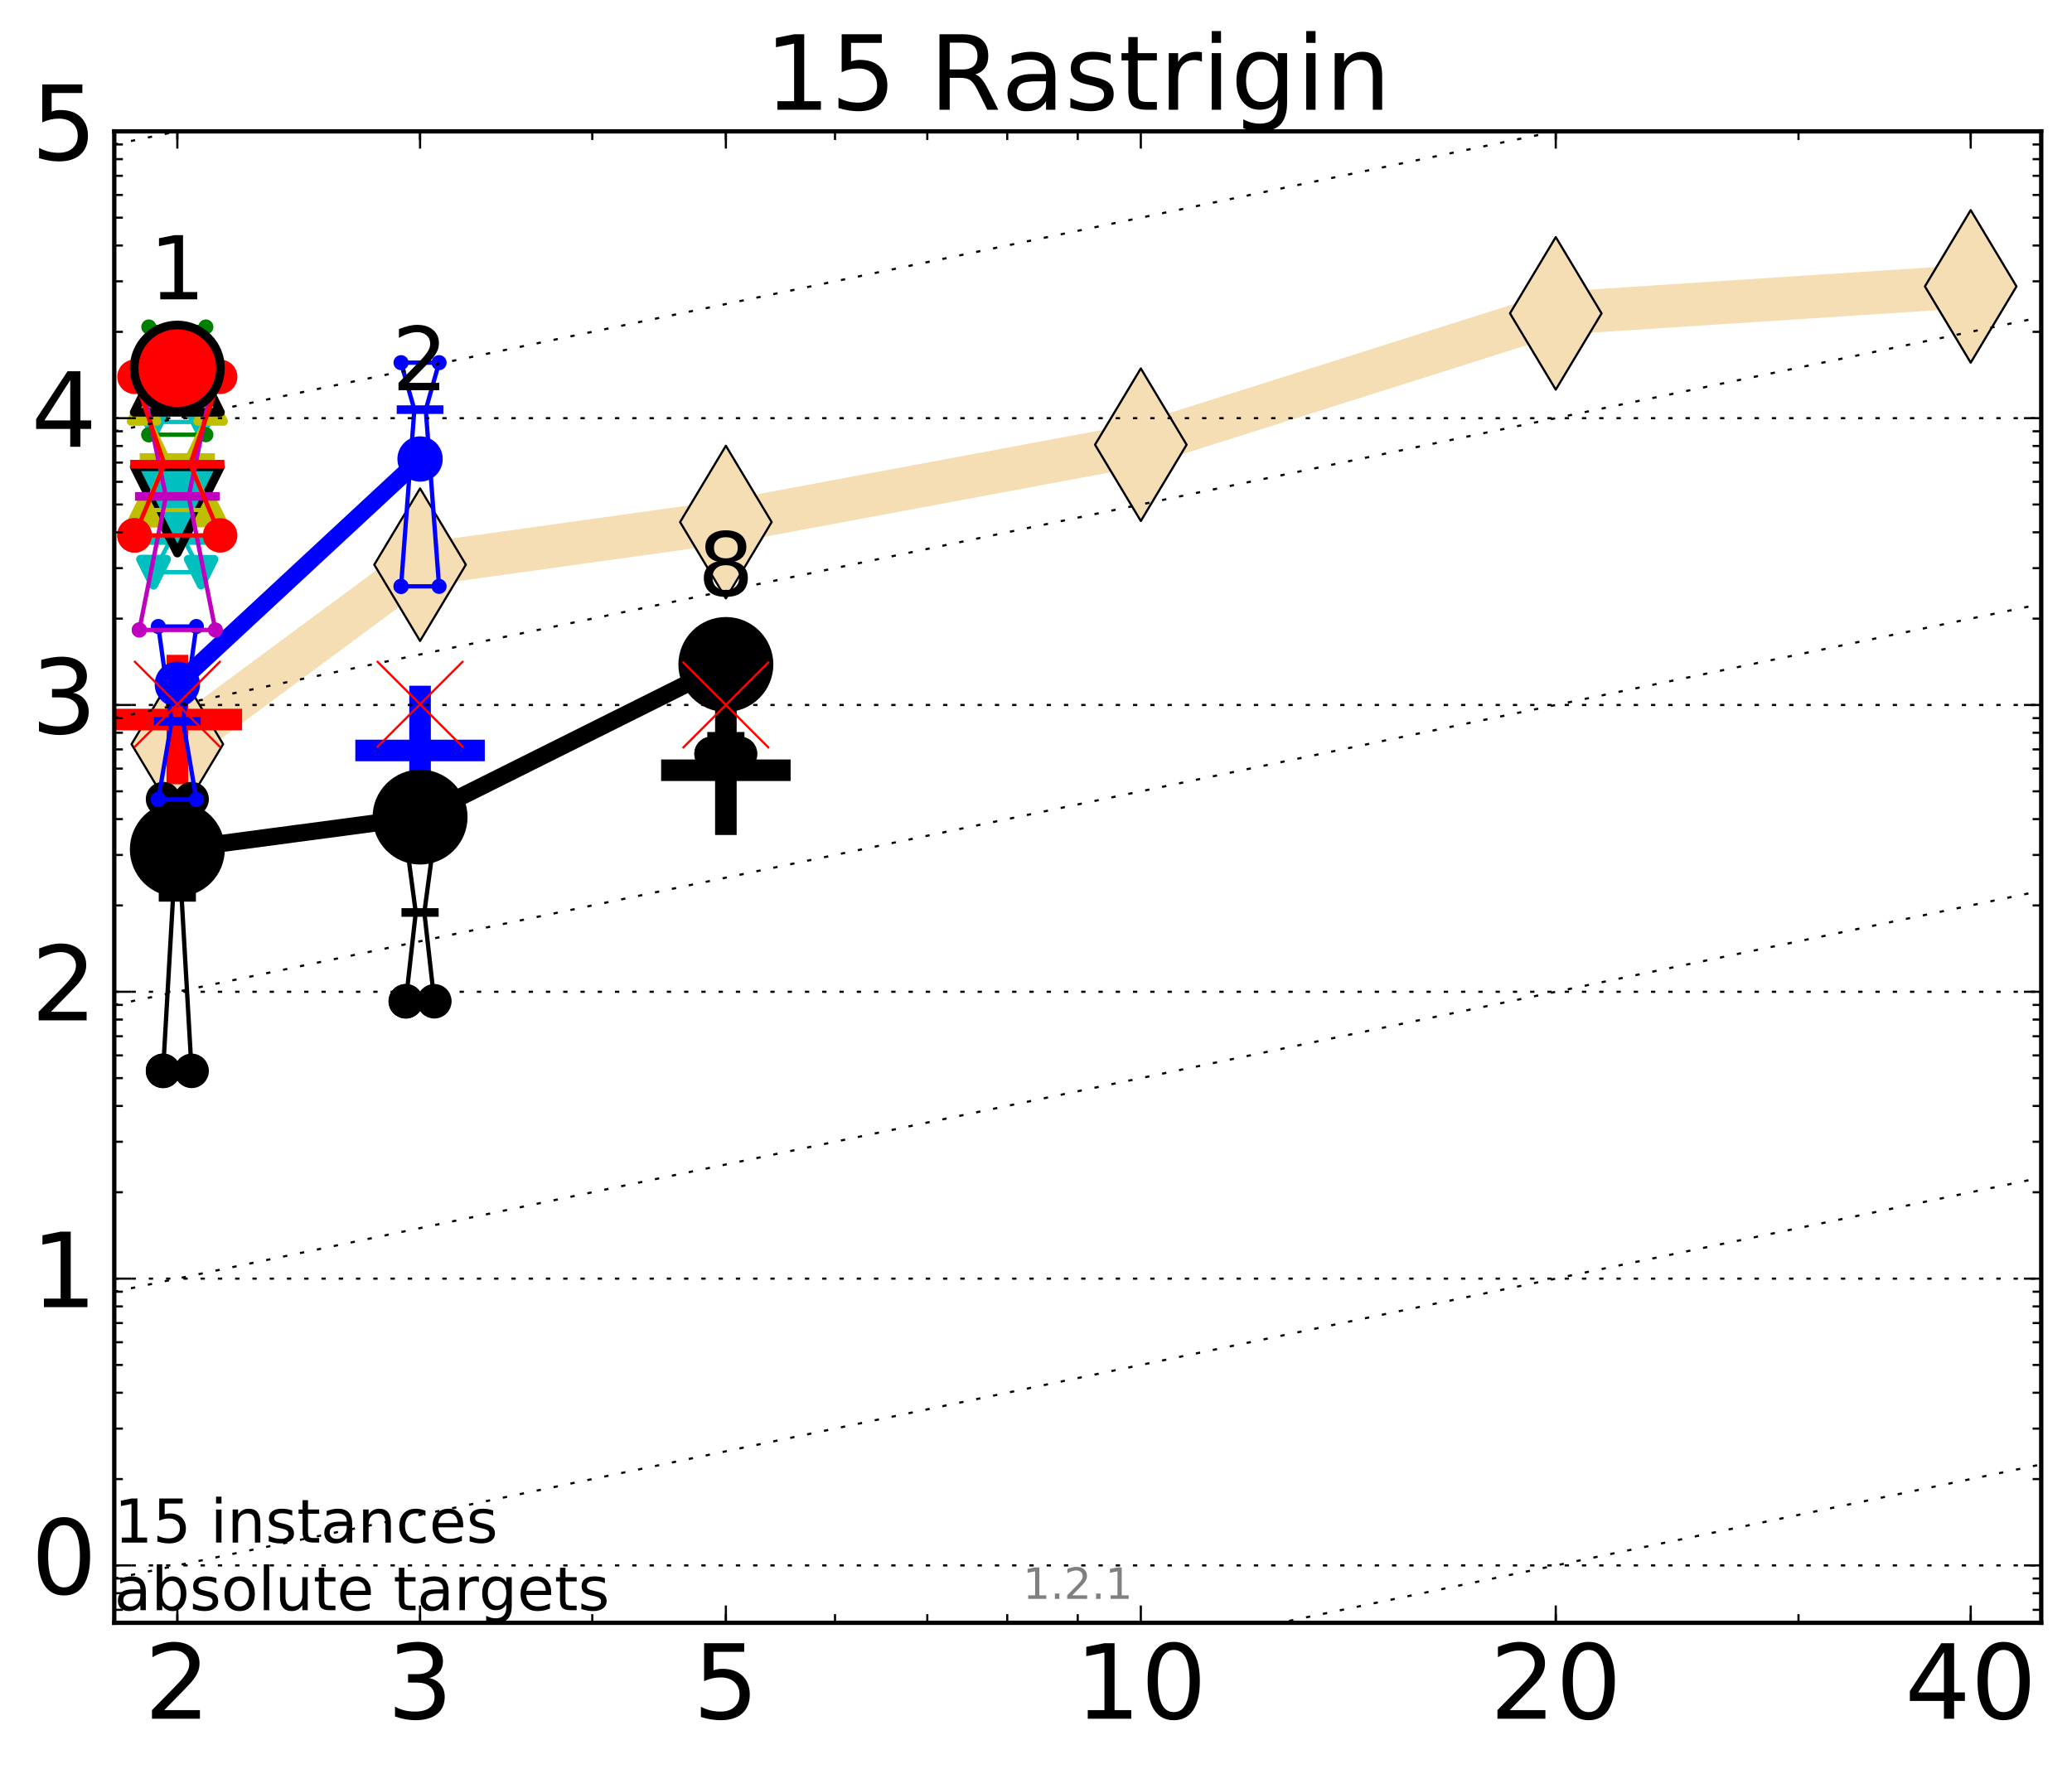 <?xml version="1.0" encoding="utf-8" standalone="no"?>
<!DOCTYPE svg PUBLIC "-//W3C//DTD SVG 1.1//EN"
  "http://www.w3.org/Graphics/SVG/1.1/DTD/svg11.dtd">
<!-- Created with matplotlib (http://matplotlib.org/) -->
<svg height="410pt" version="1.1" viewBox="0 0 480 410" width="480pt" xmlns="http://www.w3.org/2000/svg" xmlns:xlink="http://www.w3.org/1999/xlink">
 <defs>
  <style type="text/css">
*{stroke-linecap:butt;stroke-linejoin:round;stroke-miterlimit:100000;}
  </style>
 </defs>
 <g id="figure_1">
  <g id="patch_1">
   <path d="M 0 410.464 
L 480.07 410.464 
L 480.07 0 
L 0 0 
z
" style="fill:#ffffff;"/>
  </g>
  <g id="axes_1">
   <g id="patch_2">
    <path d="M 26.47 376.036 
L 472.87 376.036 
L 472.87 30.436 
L 26.47 30.436 
z
" style="fill:#ffffff;"/>
   </g>
   <g id="line2d_1">
    <path clip-path="url(#pfe8c6db3f3)" d="M 41.082 172.438 
L 97.312 130.851 
L 168.155 120.975 
L 264.282 103.052 
L 360.409 72.616 
L 456.536 66.367 
" style="fill:none;stroke:#f5deb3;stroke-linecap:square;stroke-width:10.0;"/>
    <defs>
     <path d="M -0 17.678 
L 10.607 0 
L 0 -17.678 
L -10.607 -0 
z
" id="m69a9568c8a" style="stroke:#000000;stroke-linejoin:miter;stroke-width:0.5;"/>
    </defs>
    <g clip-path="url(#pfe8c6db3f3)">
     <use style="fill:#f5deb3;stroke:#000000;stroke-linejoin:miter;stroke-width:0.5;" x="41.082" xlink:href="#m69a9568c8a" y="172.438"/>
     <use style="fill:#f5deb3;stroke:#000000;stroke-linejoin:miter;stroke-width:0.5;" x="97.312" xlink:href="#m69a9568c8a" y="130.851"/>
     <use style="fill:#f5deb3;stroke:#000000;stroke-linejoin:miter;stroke-width:0.5;" x="168.155" xlink:href="#m69a9568c8a" y="120.975"/>
     <use style="fill:#f5deb3;stroke:#000000;stroke-linejoin:miter;stroke-width:0.5;" x="264.282" xlink:href="#m69a9568c8a" y="103.052"/>
     <use style="fill:#f5deb3;stroke:#000000;stroke-linejoin:miter;stroke-width:0.5;" x="360.409" xlink:href="#m69a9568c8a" y="72.616"/>
     <use style="fill:#f5deb3;stroke:#000000;stroke-linejoin:miter;stroke-width:0.5;" x="456.536" xlink:href="#m69a9568c8a" y="66.367"/>
    </g>
   </g>
   <g id="line2d_2">
    <defs>
     <path d="M -15 0 
L 15 0 
M 0 15 
L 0 -15 
" id="mcb6b0bed6a" style="stroke:#ff0000;stroke-width:5.0;"/>
    </defs>
    <g clip-path="url(#pfe8c6db3f3)">
     <use style="fill:#ff0000;stroke:#ff0000;stroke-width:5.0;" x="41.082" xlink:href="#mcb6b0bed6a" y="166.739"/>
    </g>
   </g>
   <g id="line2d_3">
    <defs>
     <path d="M -15 0 
L 15 0 
M 0 15 
L 0 -15 
" id="m0949e73c11" style="stroke:#0000ff;stroke-width:5.0;"/>
    </defs>
    <g clip-path="url(#pfe8c6db3f3)">
     <use style="fill:#0000ff;stroke:#0000ff;stroke-width:5.0;" x="97.312" xlink:href="#m0949e73c11" y="173.903"/>
    </g>
   </g>
   <g id="line2d_4">
    <defs>
     <path d="M -15 0 
L 15 0 
M 0 15 
L 0 -15 
" id="med9e83e702" style="stroke:#000000;stroke-width:5.0;"/>
    </defs>
    <g clip-path="url(#pfe8c6db3f3)">
     <use style="stroke:#000000;stroke-width:5.0;" x="168.155" xlink:href="#med9e83e702" y="178.481"/>
    </g>
   </g>
   <g id="line2d_5">
    <path clip-path="url(#pfe8c6db3f3)" d="M 37.777 248.146 
L 40.09 207.929 
L 37.777 185.183 
L 44.386 185.183 
L 42.073 207.929 
L 44.386 248.146 
L 37.777 248.146 
" style="fill:none;stroke:#000000;stroke-linecap:square;"/>
    <defs>
     <path d="M 0 0 
C 0 0 0 0 0 0 
C 0 0 0 0 0 0 
C 0 0 0 0 0 0 
C 0 0 0 0 0 0 
C 0 0 0 0 0 0 
C 0 0 0 0 0 0 
C 0 0 0 0 0 0 
C 0 0 0 0 0 0 
z
" id="m75843055d3" style="stroke:#000000;stroke-width:2.0;"/>
    </defs>
    <g clip-path="url(#pfe8c6db3f3)">
     <use style="stroke:#000000;stroke-width:2.0;" x="37.777" xlink:href="#m75843055d3" y="248.146"/>
     <use style="stroke:#000000;stroke-width:2.0;" x="40.09" xlink:href="#m75843055d3" y="207.929"/>
     <use style="stroke:#000000;stroke-width:2.0;" x="37.777" xlink:href="#m75843055d3" y="185.183"/>
     <use style="stroke:#000000;stroke-width:2.0;" x="44.386" xlink:href="#m75843055d3" y="185.183"/>
     <use style="stroke:#000000;stroke-width:2.0;" x="42.073" xlink:href="#m75843055d3" y="207.929"/>
     <use style="stroke:#000000;stroke-width:2.0;" x="44.386" xlink:href="#m75843055d3" y="248.146"/>
     <use style="stroke:#000000;stroke-width:2.0;" x="37.777" xlink:href="#m75843055d3" y="248.146"/>
    </g>
   </g>
   <g id="line2d_6">
    <path clip-path="url(#pfe8c6db3f3)" d="M 37.777 248.146 
L 44.386 248.146 
L 44.386 185.183 
L 37.777 185.183 
L 37.777 248.146 
" style="fill:none;"/>
    <defs>
     <path d="M 0 3 
C 0.796 3 1.559 2.684 2.121 2.121 
C 2.684 1.559 3 0.796 3 0 
C 3 -0.796 2.684 -1.559 2.121 -2.121 
C 1.559 -2.684 0.796 -3 0 -3 
C -0.796 -3 -1.559 -2.684 -2.121 -2.121 
C -2.684 -1.559 -3 -0.796 -3 0 
C -3 0.796 -2.684 1.559 -2.121 2.121 
C -1.559 2.684 -0.796 3 0 3 
z
" id="m23e91a69b1" style="stroke:#000000;stroke-width:2.0;"/>
    </defs>
    <g clip-path="url(#pfe8c6db3f3)">
     <use style="stroke:#000000;stroke-width:2.0;" x="37.777" xlink:href="#m23e91a69b1" y="248.146"/>
     <use style="stroke:#000000;stroke-width:2.0;" x="44.386" xlink:href="#m23e91a69b1" y="248.146"/>
     <use style="stroke:#000000;stroke-width:2.0;" x="44.386" xlink:href="#m23e91a69b1" y="185.183"/>
     <use style="stroke:#000000;stroke-width:2.0;" x="37.777" xlink:href="#m23e91a69b1" y="185.183"/>
     <use style="stroke:#000000;stroke-width:2.0;" x="37.777" xlink:href="#m23e91a69b1" y="248.146"/>
    </g>
   </g>
   <g id="line2d_7">
    <path clip-path="url(#pfe8c6db3f3)" d="M 37.777 207.929 
L 44.386 207.929 
" style="fill:none;stroke:#000000;stroke-linecap:square;stroke-width:2.0;"/>
    <g clip-path="url(#pfe8c6db3f3)">
     <use style="stroke:#000000;stroke-width:2.0;" x="37.777" xlink:href="#m75843055d3" y="207.929"/>
     <use style="stroke:#000000;stroke-width:2.0;" x="44.386" xlink:href="#m75843055d3" y="207.929"/>
    </g>
   </g>
   <g id="line2d_8">
    <path clip-path="url(#pfe8c6db3f3)" d="M 94.008 232.019 
L 96.321 211.447 
L 94.008 194.132 
L 100.617 194.132 
L 98.304 211.447 
L 100.617 232.019 
L 94.008 232.019 
" style="fill:none;stroke:#000000;stroke-linecap:square;"/>
    <g clip-path="url(#pfe8c6db3f3)">
     <use style="stroke:#000000;stroke-width:2.0;" x="94.008" xlink:href="#m75843055d3" y="232.019"/>
     <use style="stroke:#000000;stroke-width:2.0;" x="96.321" xlink:href="#m75843055d3" y="211.447"/>
     <use style="stroke:#000000;stroke-width:2.0;" x="94.008" xlink:href="#m75843055d3" y="194.132"/>
     <use style="stroke:#000000;stroke-width:2.0;" x="100.617" xlink:href="#m75843055d3" y="194.132"/>
     <use style="stroke:#000000;stroke-width:2.0;" x="98.304" xlink:href="#m75843055d3" y="211.447"/>
     <use style="stroke:#000000;stroke-width:2.0;" x="100.617" xlink:href="#m75843055d3" y="232.019"/>
     <use style="stroke:#000000;stroke-width:2.0;" x="94.008" xlink:href="#m75843055d3" y="232.019"/>
    </g>
   </g>
   <g id="line2d_9">
    <path clip-path="url(#pfe8c6db3f3)" d="M 94.008 232.019 
L 100.617 232.019 
L 100.617 194.132 
L 94.008 194.132 
L 94.008 232.019 
" style="fill:none;"/>
    <g clip-path="url(#pfe8c6db3f3)">
     <use style="stroke:#000000;stroke-width:2.0;" x="94.008" xlink:href="#m23e91a69b1" y="232.019"/>
     <use style="stroke:#000000;stroke-width:2.0;" x="100.617" xlink:href="#m23e91a69b1" y="232.019"/>
     <use style="stroke:#000000;stroke-width:2.0;" x="100.617" xlink:href="#m23e91a69b1" y="194.132"/>
     <use style="stroke:#000000;stroke-width:2.0;" x="94.008" xlink:href="#m23e91a69b1" y="194.132"/>
     <use style="stroke:#000000;stroke-width:2.0;" x="94.008" xlink:href="#m23e91a69b1" y="232.019"/>
    </g>
   </g>
   <g id="line2d_10">
    <path clip-path="url(#pfe8c6db3f3)" d="M 94.008 211.447 
L 100.617 211.447 
" style="fill:none;stroke:#000000;stroke-linecap:square;stroke-width:2.0;"/>
    <g clip-path="url(#pfe8c6db3f3)">
     <use style="stroke:#000000;stroke-width:2.0;" x="94.008" xlink:href="#m75843055d3" y="211.447"/>
     <use style="stroke:#000000;stroke-width:2.0;" x="100.617" xlink:href="#m75843055d3" y="211.447"/>
    </g>
   </g>
   <g id="line2d_11">
    <path clip-path="url(#pfe8c6db3f3)" d="M 164.85 174.687 
L 167.163 170.624 
L 164.85 149.406 
L 171.459 149.406 
L 169.146 170.624 
L 171.459 174.687 
L 164.85 174.687 
" style="fill:none;stroke:#000000;stroke-linecap:square;"/>
    <g clip-path="url(#pfe8c6db3f3)">
     <use style="stroke:#000000;stroke-width:2.0;" x="164.85" xlink:href="#m75843055d3" y="174.687"/>
     <use style="stroke:#000000;stroke-width:2.0;" x="167.163" xlink:href="#m75843055d3" y="170.624"/>
     <use style="stroke:#000000;stroke-width:2.0;" x="164.85" xlink:href="#m75843055d3" y="149.406"/>
     <use style="stroke:#000000;stroke-width:2.0;" x="171.459" xlink:href="#m75843055d3" y="149.406"/>
     <use style="stroke:#000000;stroke-width:2.0;" x="169.146" xlink:href="#m75843055d3" y="170.624"/>
     <use style="stroke:#000000;stroke-width:2.0;" x="171.459" xlink:href="#m75843055d3" y="174.687"/>
     <use style="stroke:#000000;stroke-width:2.0;" x="164.85" xlink:href="#m75843055d3" y="174.687"/>
    </g>
   </g>
   <g id="line2d_12">
    <path clip-path="url(#pfe8c6db3f3)" d="M 164.85 174.687 
L 171.459 174.687 
L 171.459 149.406 
L 164.85 149.406 
L 164.85 174.687 
" style="fill:none;"/>
    <g clip-path="url(#pfe8c6db3f3)">
     <use style="stroke:#000000;stroke-width:2.0;" x="164.85" xlink:href="#m23e91a69b1" y="174.687"/>
     <use style="stroke:#000000;stroke-width:2.0;" x="171.459" xlink:href="#m23e91a69b1" y="174.687"/>
     <use style="stroke:#000000;stroke-width:2.0;" x="171.459" xlink:href="#m23e91a69b1" y="149.406"/>
     <use style="stroke:#000000;stroke-width:2.0;" x="164.85" xlink:href="#m23e91a69b1" y="149.406"/>
     <use style="stroke:#000000;stroke-width:2.0;" x="164.85" xlink:href="#m23e91a69b1" y="174.687"/>
    </g>
   </g>
   <g id="line2d_13">
    <path clip-path="url(#pfe8c6db3f3)" d="M 164.85 170.624 
L 171.459 170.624 
" style="fill:none;stroke:#000000;stroke-linecap:square;stroke-width:2.0;"/>
    <g clip-path="url(#pfe8c6db3f3)">
     <use style="stroke:#000000;stroke-width:2.0;" x="164.85" xlink:href="#m75843055d3" y="170.624"/>
     <use style="stroke:#000000;stroke-width:2.0;" x="171.459" xlink:href="#m75843055d3" y="170.624"/>
    </g>
   </g>
   <g id="line2d_14">
    <path clip-path="url(#pfe8c6db3f3)" d="M 41.082 196.814 
L 97.312 189.334 
" style="fill:none;stroke:#000000;stroke-linecap:square;stroke-width:4.0;"/>
    <g clip-path="url(#pfe8c6db3f3)">
     <use style="stroke:#000000;stroke-width:2.0;" x="41.082" xlink:href="#m75843055d3" y="196.814"/>
     <use style="stroke:#000000;stroke-width:2.0;" x="97.312" xlink:href="#m75843055d3" y="189.334"/>
    </g>
   </g>
   <g id="line2d_15">
    <path clip-path="url(#pfe8c6db3f3)" d="M 97.312 189.334 
L 168.155 153.976 
" style="fill:none;stroke:#000000;stroke-linecap:square;stroke-width:4.0;"/>
    <g clip-path="url(#pfe8c6db3f3)">
     <use style="stroke:#000000;stroke-width:2.0;" x="97.312" xlink:href="#m75843055d3" y="189.334"/>
     <use style="stroke:#000000;stroke-width:2.0;" x="168.155" xlink:href="#m75843055d3" y="153.976"/>
    </g>
   </g>
   <g id="line2d_16">
    <path clip-path="url(#pfe8c6db3f3)" d="M 41.082 196.814 
L 97.312 189.334 
L 168.155 153.976 
" style="fill:none;"/>
    <defs>
     <path d="M 0 10 
C 2.652 10 5.196 8.946 7.071 7.071 
C 8.946 5.196 10 2.652 10 0 
C 10 -2.652 8.946 -5.196 7.071 -7.071 
C 5.196 -8.946 2.652 -10 0 -10 
C -2.652 -10 -5.196 -8.946 -7.071 -7.071 
C -8.946 -5.196 -10 -2.652 -10 0 
C -10 2.652 -8.946 5.196 -7.071 7.071 
C -5.196 8.946 -2.652 10 0 10 
z
" id="m2be24422ef" style="stroke:#000000;stroke-width:2.0;"/>
    </defs>
    <g clip-path="url(#pfe8c6db3f3)">
     <use style="stroke:#000000;stroke-width:2.0;" x="41.082" xlink:href="#m2be24422ef" y="196.814"/>
     <use style="stroke:#000000;stroke-width:2.0;" x="97.312" xlink:href="#m2be24422ef" y="189.334"/>
     <use style="stroke:#000000;stroke-width:2.0;" x="168.155" xlink:href="#m2be24422ef" y="153.976"/>
    </g>
   </g>
   <g id="line2d_17">
    <path clip-path="url(#pfe8c6db3f3)" d="M 36.676 185.244 
L 39.76 167.148 
L 36.676 145.177 
L 45.488 145.177 
L 42.403 167.148 
L 45.488 185.244 
L 36.676 185.244 
" style="fill:none;stroke:#0000ff;stroke-linecap:square;"/>
    <defs>
     <path d="M 0 0 
C 0 0 0 0 0 0 
C 0 0 0 0 0 0 
C 0 0 0 0 0 0 
C 0 0 0 0 0 0 
C 0 0 0 0 0 0 
C 0 0 0 0 0 0 
C 0 0 0 0 0 0 
C 0 0 0 0 0 0 
z
" id="m8f1500f2c4" style="stroke:#0000ff;stroke-width:0.5;"/>
    </defs>
    <g clip-path="url(#pfe8c6db3f3)">
     <use style="fill:#0000ff;stroke:#0000ff;stroke-width:0.5;" x="36.676" xlink:href="#m8f1500f2c4" y="185.244"/>
     <use style="fill:#0000ff;stroke:#0000ff;stroke-width:0.5;" x="39.76" xlink:href="#m8f1500f2c4" y="167.148"/>
     <use style="fill:#0000ff;stroke:#0000ff;stroke-width:0.5;" x="36.676" xlink:href="#m8f1500f2c4" y="145.177"/>
     <use style="fill:#0000ff;stroke:#0000ff;stroke-width:0.5;" x="45.488" xlink:href="#m8f1500f2c4" y="145.177"/>
     <use style="fill:#0000ff;stroke:#0000ff;stroke-width:0.5;" x="42.403" xlink:href="#m8f1500f2c4" y="167.148"/>
     <use style="fill:#0000ff;stroke:#0000ff;stroke-width:0.5;" x="45.488" xlink:href="#m8f1500f2c4" y="185.244"/>
     <use style="fill:#0000ff;stroke:#0000ff;stroke-width:0.5;" x="36.676" xlink:href="#m8f1500f2c4" y="185.244"/>
    </g>
   </g>
   <g id="line2d_18">
    <path clip-path="url(#pfe8c6db3f3)" d="M 36.676 185.244 
L 45.488 185.244 
L 45.488 145.177 
L 36.676 145.177 
L 36.676 185.244 
" style="fill:none;"/>
    <defs>
     <path d="M 0 1.5 
C 0.398 1.5 0.779 1.342 1.061 1.061 
C 1.342 0.779 1.5 0.398 1.5 0 
C 1.5 -0.398 1.342 -0.779 1.061 -1.061 
C 0.779 -1.342 0.398 -1.5 0 -1.5 
C -0.398 -1.5 -0.779 -1.342 -1.061 -1.061 
C -1.342 -0.779 -1.5 -0.398 -1.5 0 
C -1.5 0.398 -1.342 0.779 -1.061 1.061 
C -0.779 1.342 -0.398 1.5 0 1.5 
z
" id="m3190e47538" style="stroke:#0000ff;stroke-width:0.5;"/>
    </defs>
    <g clip-path="url(#pfe8c6db3f3)">
     <use style="fill:#0000ff;stroke:#0000ff;stroke-width:0.5;" x="36.676" xlink:href="#m3190e47538" y="185.244"/>
     <use style="fill:#0000ff;stroke:#0000ff;stroke-width:0.5;" x="45.488" xlink:href="#m3190e47538" y="185.244"/>
     <use style="fill:#0000ff;stroke:#0000ff;stroke-width:0.5;" x="45.488" xlink:href="#m3190e47538" y="145.177"/>
     <use style="fill:#0000ff;stroke:#0000ff;stroke-width:0.5;" x="36.676" xlink:href="#m3190e47538" y="145.177"/>
     <use style="fill:#0000ff;stroke:#0000ff;stroke-width:0.5;" x="36.676" xlink:href="#m3190e47538" y="185.244"/>
    </g>
   </g>
   <g id="line2d_19">
    <path clip-path="url(#pfe8c6db3f3)" d="M 36.676 167.148 
L 45.488 167.148 
" style="fill:none;stroke:#0000ff;stroke-linecap:square;stroke-width:2.0;"/>
    <g clip-path="url(#pfe8c6db3f3)">
     <use style="fill:#0000ff;stroke:#0000ff;stroke-width:0.5;" x="36.676" xlink:href="#m8f1500f2c4" y="167.148"/>
     <use style="fill:#0000ff;stroke:#0000ff;stroke-width:0.5;" x="45.488" xlink:href="#m8f1500f2c4" y="167.148"/>
    </g>
   </g>
   <g id="line2d_20">
    <path clip-path="url(#pfe8c6db3f3)" d="M 92.906 135.876 
L 95.991 94.928 
L 92.906 84.038 
L 101.718 84.038 
L 98.634 94.928 
L 101.718 135.876 
L 92.906 135.876 
" style="fill:none;stroke:#0000ff;stroke-linecap:square;"/>
    <g clip-path="url(#pfe8c6db3f3)">
     <use style="fill:#0000ff;stroke:#0000ff;stroke-width:0.5;" x="92.906" xlink:href="#m8f1500f2c4" y="135.876"/>
     <use style="fill:#0000ff;stroke:#0000ff;stroke-width:0.5;" x="95.991" xlink:href="#m8f1500f2c4" y="94.928"/>
     <use style="fill:#0000ff;stroke:#0000ff;stroke-width:0.5;" x="92.906" xlink:href="#m8f1500f2c4" y="84.038"/>
     <use style="fill:#0000ff;stroke:#0000ff;stroke-width:0.5;" x="101.718" xlink:href="#m8f1500f2c4" y="84.038"/>
     <use style="fill:#0000ff;stroke:#0000ff;stroke-width:0.5;" x="98.634" xlink:href="#m8f1500f2c4" y="94.928"/>
     <use style="fill:#0000ff;stroke:#0000ff;stroke-width:0.5;" x="101.718" xlink:href="#m8f1500f2c4" y="135.876"/>
     <use style="fill:#0000ff;stroke:#0000ff;stroke-width:0.5;" x="92.906" xlink:href="#m8f1500f2c4" y="135.876"/>
    </g>
   </g>
   <g id="line2d_21">
    <path clip-path="url(#pfe8c6db3f3)" d="M 92.906 135.876 
L 101.718 135.876 
L 101.718 84.038 
L 92.906 84.038 
L 92.906 135.876 
" style="fill:none;"/>
    <g clip-path="url(#pfe8c6db3f3)">
     <use style="fill:#0000ff;stroke:#0000ff;stroke-width:0.5;" x="92.906" xlink:href="#m3190e47538" y="135.876"/>
     <use style="fill:#0000ff;stroke:#0000ff;stroke-width:0.5;" x="101.718" xlink:href="#m3190e47538" y="135.876"/>
     <use style="fill:#0000ff;stroke:#0000ff;stroke-width:0.5;" x="101.718" xlink:href="#m3190e47538" y="84.038"/>
     <use style="fill:#0000ff;stroke:#0000ff;stroke-width:0.5;" x="92.906" xlink:href="#m3190e47538" y="84.038"/>
     <use style="fill:#0000ff;stroke:#0000ff;stroke-width:0.5;" x="92.906" xlink:href="#m3190e47538" y="135.876"/>
    </g>
   </g>
   <g id="line2d_22">
    <path clip-path="url(#pfe8c6db3f3)" d="M 92.906 94.928 
L 101.718 94.928 
" style="fill:none;stroke:#0000ff;stroke-linecap:square;stroke-width:2.0;"/>
    <g clip-path="url(#pfe8c6db3f3)">
     <use style="fill:#0000ff;stroke:#0000ff;stroke-width:0.5;" x="92.906" xlink:href="#m8f1500f2c4" y="94.928"/>
     <use style="fill:#0000ff;stroke:#0000ff;stroke-width:0.5;" x="101.718" xlink:href="#m8f1500f2c4" y="94.928"/>
    </g>
   </g>
   <g id="line2d_23">
    <path clip-path="url(#pfe8c6db3f3)" d="M 41.082 158.57 
L 97.312 106.36 
" style="fill:none;stroke:#0000ff;stroke-linecap:square;stroke-width:4.0;"/>
    <g clip-path="url(#pfe8c6db3f3)">
     <use style="fill:#0000ff;stroke:#0000ff;stroke-width:0.5;" x="41.082" xlink:href="#m8f1500f2c4" y="158.57"/>
     <use style="fill:#0000ff;stroke:#0000ff;stroke-width:0.5;" x="97.312" xlink:href="#m8f1500f2c4" y="106.36"/>
    </g>
   </g>
   <g id="line2d_24">
    <path clip-path="url(#pfe8c6db3f3)" d="M 41.082 158.57 
L 97.312 106.36 
" style="fill:none;"/>
    <defs>
     <path d="M 0 5 
C 1.326 5 2.598 4.473 3.536 3.536 
C 4.473 2.598 5 1.326 5 0 
C 5 -1.326 4.473 -2.598 3.536 -3.536 
C 2.598 -4.473 1.326 -5 0 -5 
C -1.326 -5 -2.598 -4.473 -3.536 -3.536 
C -4.473 -2.598 -5 -1.326 -5 0 
C -5 1.326 -4.473 2.598 -3.536 3.536 
C -2.598 4.473 -1.326 5 0 5 
z
" id="m4c56548776" style="stroke:#0000ff;stroke-width:0.5;"/>
    </defs>
    <g clip-path="url(#pfe8c6db3f3)">
     <use style="fill:#0000ff;stroke:#0000ff;stroke-width:0.5;" x="41.082" xlink:href="#m4c56548776" y="158.57"/>
     <use style="fill:#0000ff;stroke:#0000ff;stroke-width:0.5;" x="97.312" xlink:href="#m4c56548776" y="106.36"/>
    </g>
   </g>
   <g id="line2d_25">
    <path clip-path="url(#pfe8c6db3f3)" d="M 35.574 132.588 
L 39.429 125.264 
L 35.574 97.775 
L 46.589 97.775 
L 42.734 125.264 
L 46.589 132.588 
L 35.574 132.588 
" style="fill:none;stroke:#00bfbf;stroke-linecap:square;"/>
    <defs>
     <path d="M 0 0 
L 0 0 
L 0 0 
z
" id="m4c833d11d8" style="stroke:#00bfbf;stroke-linejoin:miter;stroke-width:2.0;"/>
    </defs>
    <g clip-path="url(#pfe8c6db3f3)">
     <use style="fill:#00bfbf;stroke:#00bfbf;stroke-linejoin:miter;stroke-width:2.0;" x="35.574" xlink:href="#m4c833d11d8" y="132.588"/>
     <use style="fill:#00bfbf;stroke:#00bfbf;stroke-linejoin:miter;stroke-width:2.0;" x="39.429" xlink:href="#m4c833d11d8" y="125.264"/>
     <use style="fill:#00bfbf;stroke:#00bfbf;stroke-linejoin:miter;stroke-width:2.0;" x="35.574" xlink:href="#m4c833d11d8" y="97.775"/>
     <use style="fill:#00bfbf;stroke:#00bfbf;stroke-linejoin:miter;stroke-width:2.0;" x="46.589" xlink:href="#m4c833d11d8" y="97.775"/>
     <use style="fill:#00bfbf;stroke:#00bfbf;stroke-linejoin:miter;stroke-width:2.0;" x="42.734" xlink:href="#m4c833d11d8" y="125.264"/>
     <use style="fill:#00bfbf;stroke:#00bfbf;stroke-linejoin:miter;stroke-width:2.0;" x="46.589" xlink:href="#m4c833d11d8" y="132.588"/>
     <use style="fill:#00bfbf;stroke:#00bfbf;stroke-linejoin:miter;stroke-width:2.0;" x="35.574" xlink:href="#m4c833d11d8" y="132.588"/>
    </g>
   </g>
   <g id="line2d_26">
    <path clip-path="url(#pfe8c6db3f3)" d="M 35.574 132.588 
L 46.589 132.588 
L 46.589 97.775 
L 35.574 97.775 
L 35.574 132.588 
" style="fill:none;"/>
    <defs>
     <path d="M -0 3 
L 3 -3 
L -3 -3 
z
" id="me9bf313c50" style="stroke:#00bfbf;stroke-linejoin:miter;stroke-width:2.0;"/>
    </defs>
    <g clip-path="url(#pfe8c6db3f3)">
     <use style="fill:#00bfbf;stroke:#00bfbf;stroke-linejoin:miter;stroke-width:2.0;" x="35.574" xlink:href="#me9bf313c50" y="132.588"/>
     <use style="fill:#00bfbf;stroke:#00bfbf;stroke-linejoin:miter;stroke-width:2.0;" x="46.589" xlink:href="#me9bf313c50" y="132.588"/>
     <use style="fill:#00bfbf;stroke:#00bfbf;stroke-linejoin:miter;stroke-width:2.0;" x="46.589" xlink:href="#me9bf313c50" y="97.775"/>
     <use style="fill:#00bfbf;stroke:#00bfbf;stroke-linejoin:miter;stroke-width:2.0;" x="35.574" xlink:href="#me9bf313c50" y="97.775"/>
     <use style="fill:#00bfbf;stroke:#00bfbf;stroke-linejoin:miter;stroke-width:2.0;" x="35.574" xlink:href="#me9bf313c50" y="132.588"/>
    </g>
   </g>
   <g id="line2d_27">
    <path clip-path="url(#pfe8c6db3f3)" d="M 35.574 125.264 
L 46.589 125.264 
" style="fill:none;stroke:#00bfbf;stroke-linecap:square;stroke-width:2.0;"/>
    <g clip-path="url(#pfe8c6db3f3)">
     <use style="fill:#00bfbf;stroke:#00bfbf;stroke-linejoin:miter;stroke-width:2.0;" x="35.574" xlink:href="#m4c833d11d8" y="125.264"/>
     <use style="fill:#00bfbf;stroke:#00bfbf;stroke-linejoin:miter;stroke-width:2.0;" x="46.589" xlink:href="#m4c833d11d8" y="125.264"/>
    </g>
   </g>
   <g id="line2d_28">
    <path clip-path="url(#pfe8c6db3f3)" d="M 41.082 118.162 
" style="fill:none;"/>
    <defs>
     <path d="M -0 10 
L 10 -10 
L -10 -10 
z
" id="mcbe93786ea" style="stroke:#000000;stroke-linejoin:miter;stroke-width:2.0;"/>
    </defs>
    <g clip-path="url(#pfe8c6db3f3)">
     <use style="fill:#00bfbf;stroke:#000000;stroke-linejoin:miter;stroke-width:2.0;" x="41.082" xlink:href="#mcbe93786ea" y="118.162"/>
    </g>
   </g>
   <g id="line2d_29">
    <path clip-path="url(#pfe8c6db3f3)" d="M 34.473 100.736 
L 39.099 89.835 
L 34.473 75.764 
L 47.691 75.764 
L 43.064 89.835 
L 47.691 100.736 
L 34.473 100.736 
" style="fill:none;stroke:#008000;stroke-linecap:square;"/>
    <defs>
     <path d="M 0 0 
C 0 0 0 0 0 0 
C 0 0 0 0 0 0 
C 0 0 0 0 0 0 
C 0 0 0 0 0 0 
C 0 0 0 0 0 0 
C 0 0 0 0 0 0 
C 0 0 0 0 0 0 
C 0 0 0 0 0 0 
z
" id="mcb47fada9c" style="stroke:#008000;stroke-width:0.5;"/>
    </defs>
    <g clip-path="url(#pfe8c6db3f3)">
     <use style="fill:#008000;stroke:#008000;stroke-width:0.5;" x="34.473" xlink:href="#mcb47fada9c" y="100.736"/>
     <use style="fill:#008000;stroke:#008000;stroke-width:0.5;" x="39.099" xlink:href="#mcb47fada9c" y="89.835"/>
     <use style="fill:#008000;stroke:#008000;stroke-width:0.5;" x="34.473" xlink:href="#mcb47fada9c" y="75.764"/>
     <use style="fill:#008000;stroke:#008000;stroke-width:0.5;" x="47.691" xlink:href="#mcb47fada9c" y="75.764"/>
     <use style="fill:#008000;stroke:#008000;stroke-width:0.5;" x="43.064" xlink:href="#mcb47fada9c" y="89.835"/>
     <use style="fill:#008000;stroke:#008000;stroke-width:0.5;" x="47.691" xlink:href="#mcb47fada9c" y="100.736"/>
     <use style="fill:#008000;stroke:#008000;stroke-width:0.5;" x="34.473" xlink:href="#mcb47fada9c" y="100.736"/>
    </g>
   </g>
   <g id="line2d_30">
    <path clip-path="url(#pfe8c6db3f3)" d="M 34.473 100.736 
L 47.691 100.736 
L 47.691 75.764 
L 34.473 75.764 
L 34.473 100.736 
" style="fill:none;"/>
    <defs>
     <path d="M 0 1.5 
C 0.398 1.5 0.779 1.342 1.061 1.061 
C 1.342 0.779 1.5 0.398 1.5 0 
C 1.5 -0.398 1.342 -0.779 1.061 -1.061 
C 0.779 -1.342 0.398 -1.5 0 -1.5 
C -0.398 -1.5 -0.779 -1.342 -1.061 -1.061 
C -1.342 -0.779 -1.5 -0.398 -1.5 0 
C -1.5 0.398 -1.342 0.779 -1.061 1.061 
C -0.779 1.342 -0.398 1.5 0 1.5 
z
" id="m500fa70cf0" style="stroke:#008000;stroke-width:0.5;"/>
    </defs>
    <g clip-path="url(#pfe8c6db3f3)">
     <use style="fill:#008000;stroke:#008000;stroke-width:0.5;" x="34.473" xlink:href="#m500fa70cf0" y="100.736"/>
     <use style="fill:#008000;stroke:#008000;stroke-width:0.5;" x="47.691" xlink:href="#m500fa70cf0" y="100.736"/>
     <use style="fill:#008000;stroke:#008000;stroke-width:0.5;" x="47.691" xlink:href="#m500fa70cf0" y="75.764"/>
     <use style="fill:#008000;stroke:#008000;stroke-width:0.5;" x="34.473" xlink:href="#m500fa70cf0" y="75.764"/>
     <use style="fill:#008000;stroke:#008000;stroke-width:0.5;" x="34.473" xlink:href="#m500fa70cf0" y="100.736"/>
    </g>
   </g>
   <g id="line2d_31">
    <path clip-path="url(#pfe8c6db3f3)" d="M 34.473 89.835 
L 47.691 89.835 
" style="fill:none;stroke:#008000;stroke-linecap:square;stroke-width:2.0;"/>
    <g clip-path="url(#pfe8c6db3f3)">
     <use style="fill:#008000;stroke:#008000;stroke-width:0.5;" x="34.473" xlink:href="#mcb47fada9c" y="89.835"/>
     <use style="fill:#008000;stroke:#008000;stroke-width:0.5;" x="47.691" xlink:href="#mcb47fada9c" y="89.835"/>
    </g>
   </g>
   <g id="line2d_32">
    <path clip-path="url(#pfe8c6db3f3)" d="M 41.082 85.618 
" style="fill:none;"/>
    <defs>
     <path d="M 0 5 
C 1.326 5 2.598 4.473 3.536 3.536 
C 4.473 2.598 5 1.326 5 0 
C 5 -1.326 4.473 -2.598 3.536 -3.536 
C 2.598 -4.473 1.326 -5 0 -5 
C -1.326 -5 -2.598 -4.473 -3.536 -3.536 
C -4.473 -2.598 -5 -1.326 -5 0 
C -5 1.326 -4.473 2.598 -3.536 3.536 
C -2.598 4.473 -1.326 5 0 5 
z
" id="me9c642f95e" style="stroke:#008000;stroke-width:0.5;"/>
    </defs>
    <g clip-path="url(#pfe8c6db3f3)">
     <use style="fill:#008000;stroke:#008000;stroke-width:0.5;" x="41.082" xlink:href="#me9c642f95e" y="85.618"/>
    </g>
   </g>
   <g id="line2d_33">
    <path clip-path="url(#pfe8c6db3f3)" d="M 33.371 118.185 
L 38.768 106.009 
L 33.371 94.654 
L 48.792 94.654 
L 43.395 106.009 
L 48.792 118.185 
L 33.371 118.185 
" style="fill:none;stroke:#bfbf00;stroke-linecap:square;"/>
    <defs>
     <path d="M 0 0 
L 0 0 
L 0 0 
z
" id="maf317dd4f5" style="stroke:#bfbf00;stroke-linejoin:miter;stroke-width:2.0;"/>
    </defs>
    <g clip-path="url(#pfe8c6db3f3)">
     <use style="fill:#bfbf00;stroke:#bfbf00;stroke-linejoin:miter;stroke-width:2.0;" x="33.371" xlink:href="#maf317dd4f5" y="118.185"/>
     <use style="fill:#bfbf00;stroke:#bfbf00;stroke-linejoin:miter;stroke-width:2.0;" x="38.768" xlink:href="#maf317dd4f5" y="106.009"/>
     <use style="fill:#bfbf00;stroke:#bfbf00;stroke-linejoin:miter;stroke-width:2.0;" x="33.371" xlink:href="#maf317dd4f5" y="94.654"/>
     <use style="fill:#bfbf00;stroke:#bfbf00;stroke-linejoin:miter;stroke-width:2.0;" x="48.792" xlink:href="#maf317dd4f5" y="94.654"/>
     <use style="fill:#bfbf00;stroke:#bfbf00;stroke-linejoin:miter;stroke-width:2.0;" x="43.395" xlink:href="#maf317dd4f5" y="106.009"/>
     <use style="fill:#bfbf00;stroke:#bfbf00;stroke-linejoin:miter;stroke-width:2.0;" x="48.792" xlink:href="#maf317dd4f5" y="118.185"/>
     <use style="fill:#bfbf00;stroke:#bfbf00;stroke-linejoin:miter;stroke-width:2.0;" x="33.371" xlink:href="#maf317dd4f5" y="118.185"/>
    </g>
   </g>
   <g id="line2d_34">
    <path clip-path="url(#pfe8c6db3f3)" d="M 33.371 118.185 
L 48.792 118.185 
L 48.792 94.654 
L 33.371 94.654 
L 33.371 118.185 
" style="fill:none;"/>
    <defs>
     <path d="M 0 -3 
L -3 3 
L 3 3 
z
" id="mc56f91f04b" style="stroke:#bfbf00;stroke-linejoin:miter;stroke-width:2.0;"/>
    </defs>
    <g clip-path="url(#pfe8c6db3f3)">
     <use style="fill:#bfbf00;stroke:#bfbf00;stroke-linejoin:miter;stroke-width:2.0;" x="33.371" xlink:href="#mc56f91f04b" y="118.185"/>
     <use style="fill:#bfbf00;stroke:#bfbf00;stroke-linejoin:miter;stroke-width:2.0;" x="48.792" xlink:href="#mc56f91f04b" y="118.185"/>
     <use style="fill:#bfbf00;stroke:#bfbf00;stroke-linejoin:miter;stroke-width:2.0;" x="48.792" xlink:href="#mc56f91f04b" y="94.654"/>
     <use style="fill:#bfbf00;stroke:#bfbf00;stroke-linejoin:miter;stroke-width:2.0;" x="33.371" xlink:href="#mc56f91f04b" y="94.654"/>
     <use style="fill:#bfbf00;stroke:#bfbf00;stroke-linejoin:miter;stroke-width:2.0;" x="33.371" xlink:href="#mc56f91f04b" y="118.185"/>
    </g>
   </g>
   <g id="line2d_35">
    <path clip-path="url(#pfe8c6db3f3)" d="M 33.371 106.009 
L 48.792 106.009 
" style="fill:none;stroke:#bfbf00;stroke-linecap:square;stroke-width:2.0;"/>
    <g clip-path="url(#pfe8c6db3f3)">
     <use style="fill:#bfbf00;stroke:#bfbf00;stroke-linejoin:miter;stroke-width:2.0;" x="33.371" xlink:href="#maf317dd4f5" y="106.009"/>
     <use style="fill:#bfbf00;stroke:#bfbf00;stroke-linejoin:miter;stroke-width:2.0;" x="48.792" xlink:href="#maf317dd4f5" y="106.009"/>
    </g>
   </g>
   <g id="line2d_36">
    <path clip-path="url(#pfe8c6db3f3)" d="M 41.082 85.538 
" style="fill:none;"/>
    <defs>
     <path d="M 0 -10 
L -10 10 
L 10 10 
z
" id="m61890b4841" style="stroke:#000000;stroke-linejoin:miter;stroke-width:2.0;"/>
    </defs>
    <g clip-path="url(#pfe8c6db3f3)">
     <use style="fill:#bfbf00;stroke:#000000;stroke-linejoin:miter;stroke-width:2.0;" x="41.082" xlink:href="#m61890b4841" y="85.538"/>
    </g>
   </g>
   <g id="line2d_37">
    <path clip-path="url(#pfe8c6db3f3)" d="M 32.27 145.972 
L 38.438 115.036 
L 32.27 85.439 
L 49.893 85.439 
L 43.725 115.036 
L 49.893 145.972 
L 32.27 145.972 
" style="fill:none;stroke:#bf00bf;stroke-linecap:square;"/>
    <defs>
     <path d="M 0 0 
C 0 0 0 0 0 0 
C 0 0 0 0 0 0 
C 0 0 0 0 0 0 
C 0 0 0 0 0 0 
C 0 0 0 0 0 0 
C 0 0 0 0 0 0 
C 0 0 0 0 0 0 
C 0 0 0 0 0 0 
z
" id="ma44c8a297f" style="stroke:#bf00bf;stroke-width:0.5;"/>
    </defs>
    <g clip-path="url(#pfe8c6db3f3)">
     <use style="fill:#bf00bf;stroke:#bf00bf;stroke-width:0.5;" x="32.27" xlink:href="#ma44c8a297f" y="145.972"/>
     <use style="fill:#bf00bf;stroke:#bf00bf;stroke-width:0.5;" x="38.438" xlink:href="#ma44c8a297f" y="115.036"/>
     <use style="fill:#bf00bf;stroke:#bf00bf;stroke-width:0.5;" x="32.27" xlink:href="#ma44c8a297f" y="85.439"/>
     <use style="fill:#bf00bf;stroke:#bf00bf;stroke-width:0.5;" x="49.893" xlink:href="#ma44c8a297f" y="85.439"/>
     <use style="fill:#bf00bf;stroke:#bf00bf;stroke-width:0.5;" x="43.725" xlink:href="#ma44c8a297f" y="115.036"/>
     <use style="fill:#bf00bf;stroke:#bf00bf;stroke-width:0.5;" x="49.893" xlink:href="#ma44c8a297f" y="145.972"/>
     <use style="fill:#bf00bf;stroke:#bf00bf;stroke-width:0.5;" x="32.27" xlink:href="#ma44c8a297f" y="145.972"/>
    </g>
   </g>
   <g id="line2d_38">
    <path clip-path="url(#pfe8c6db3f3)" d="M 32.27 145.972 
L 49.893 145.972 
L 49.893 85.439 
L 32.27 85.439 
L 32.27 145.972 
" style="fill:none;"/>
    <defs>
     <path d="M 0 1.5 
C 0.398 1.5 0.779 1.342 1.061 1.061 
C 1.342 0.779 1.5 0.398 1.5 0 
C 1.5 -0.398 1.342 -0.779 1.061 -1.061 
C 0.779 -1.342 0.398 -1.5 0 -1.5 
C -0.398 -1.5 -0.779 -1.342 -1.061 -1.061 
C -1.342 -0.779 -1.5 -0.398 -1.5 0 
C -1.5 0.398 -1.342 0.779 -1.061 1.061 
C -0.779 1.342 -0.398 1.5 0 1.5 
z
" id="mb4dd06067c" style="stroke:#bf00bf;stroke-width:0.5;"/>
    </defs>
    <g clip-path="url(#pfe8c6db3f3)">
     <use style="fill:#bf00bf;stroke:#bf00bf;stroke-width:0.5;" x="32.27" xlink:href="#mb4dd06067c" y="145.972"/>
     <use style="fill:#bf00bf;stroke:#bf00bf;stroke-width:0.5;" x="49.893" xlink:href="#mb4dd06067c" y="145.972"/>
     <use style="fill:#bf00bf;stroke:#bf00bf;stroke-width:0.5;" x="49.893" xlink:href="#mb4dd06067c" y="85.439"/>
     <use style="fill:#bf00bf;stroke:#bf00bf;stroke-width:0.5;" x="32.27" xlink:href="#mb4dd06067c" y="85.439"/>
     <use style="fill:#bf00bf;stroke:#bf00bf;stroke-width:0.5;" x="32.27" xlink:href="#mb4dd06067c" y="145.972"/>
    </g>
   </g>
   <g id="line2d_39">
    <path clip-path="url(#pfe8c6db3f3)" d="M 32.27 115.036 
L 49.893 115.036 
" style="fill:none;stroke:#bf00bf;stroke-linecap:square;stroke-width:2.0;"/>
    <g clip-path="url(#pfe8c6db3f3)">
     <use style="fill:#bf00bf;stroke:#bf00bf;stroke-width:0.5;" x="32.27" xlink:href="#ma44c8a297f" y="115.036"/>
     <use style="fill:#bf00bf;stroke:#bf00bf;stroke-width:0.5;" x="49.893" xlink:href="#ma44c8a297f" y="115.036"/>
    </g>
   </g>
   <g id="line2d_40">
    <path clip-path="url(#pfe8c6db3f3)" d="M 41.082 85.439 
" style="fill:none;"/>
    <defs>
     <path d="M 0 5 
C 1.326 5 2.598 4.473 3.536 3.536 
C 4.473 2.598 5 1.326 5 0 
C 5 -1.326 4.473 -2.598 3.536 -3.536 
C 2.598 -4.473 1.326 -5 0 -5 
C -1.326 -5 -2.598 -4.473 -3.536 -3.536 
C -4.473 -2.598 -5 -1.326 -5 0 
C -5 1.326 -4.473 2.598 -3.536 3.536 
C -2.598 4.473 -1.326 5 0 5 
z
" id="m587234815e" style="stroke:#bf00bf;stroke-width:0.5;"/>
    </defs>
    <g clip-path="url(#pfe8c6db3f3)">
     <use style="fill:#bf00bf;stroke:#bf00bf;stroke-width:0.5;" x="41.082" xlink:href="#m587234815e" y="85.439"/>
    </g>
   </g>
   <g id="line2d_41">
    <path clip-path="url(#pfe8c6db3f3)" d="M 31.168 124.058 
L 38.108 107.566 
L 31.168 87.319 
L 50.995 87.319 
L 44.056 107.566 
L 50.995 124.058 
L 31.168 124.058 
" style="fill:none;stroke:#ff0000;stroke-linecap:square;"/>
    <defs>
     <path d="M 0 0 
C 0 0 0 0 0 0 
C 0 0 0 0 0 0 
C 0 0 0 0 0 0 
C 0 0 0 0 0 0 
C 0 0 0 0 0 0 
C 0 0 0 0 0 0 
C 0 0 0 0 0 0 
C 0 0 0 0 0 0 
z
" id="m8c5c561a91" style="stroke:#ff0000;stroke-width:2.0;"/>
    </defs>
    <g clip-path="url(#pfe8c6db3f3)">
     <use style="fill:#ff0000;stroke:#ff0000;stroke-width:2.0;" x="31.168" xlink:href="#m8c5c561a91" y="124.058"/>
     <use style="fill:#ff0000;stroke:#ff0000;stroke-width:2.0;" x="38.108" xlink:href="#m8c5c561a91" y="107.566"/>
     <use style="fill:#ff0000;stroke:#ff0000;stroke-width:2.0;" x="31.168" xlink:href="#m8c5c561a91" y="87.319"/>
     <use style="fill:#ff0000;stroke:#ff0000;stroke-width:2.0;" x="50.995" xlink:href="#m8c5c561a91" y="87.319"/>
     <use style="fill:#ff0000;stroke:#ff0000;stroke-width:2.0;" x="44.056" xlink:href="#m8c5c561a91" y="107.566"/>
     <use style="fill:#ff0000;stroke:#ff0000;stroke-width:2.0;" x="50.995" xlink:href="#m8c5c561a91" y="124.058"/>
     <use style="fill:#ff0000;stroke:#ff0000;stroke-width:2.0;" x="31.168" xlink:href="#m8c5c561a91" y="124.058"/>
    </g>
   </g>
   <g id="line2d_42">
    <path clip-path="url(#pfe8c6db3f3)" d="M 31.168 124.058 
L 50.995 124.058 
L 50.995 87.319 
L 31.168 87.319 
L 31.168 124.058 
" style="fill:none;"/>
    <defs>
     <path d="M 0 3 
C 0.796 3 1.559 2.684 2.121 2.121 
C 2.684 1.559 3 0.796 3 0 
C 3 -0.796 2.684 -1.559 2.121 -2.121 
C 1.559 -2.684 0.796 -3 0 -3 
C -0.796 -3 -1.559 -2.684 -2.121 -2.121 
C -2.684 -1.559 -3 -0.796 -3 0 
C -3 0.796 -2.684 1.559 -2.121 2.121 
C -1.559 2.684 -0.796 3 0 3 
z
" id="m17f7aa9fec" style="stroke:#ff0000;stroke-width:2.0;"/>
    </defs>
    <g clip-path="url(#pfe8c6db3f3)">
     <use style="fill:#ff0000;stroke:#ff0000;stroke-width:2.0;" x="31.168" xlink:href="#m17f7aa9fec" y="124.058"/>
     <use style="fill:#ff0000;stroke:#ff0000;stroke-width:2.0;" x="50.995" xlink:href="#m17f7aa9fec" y="124.058"/>
     <use style="fill:#ff0000;stroke:#ff0000;stroke-width:2.0;" x="50.995" xlink:href="#m17f7aa9fec" y="87.319"/>
     <use style="fill:#ff0000;stroke:#ff0000;stroke-width:2.0;" x="31.168" xlink:href="#m17f7aa9fec" y="87.319"/>
     <use style="fill:#ff0000;stroke:#ff0000;stroke-width:2.0;" x="31.168" xlink:href="#m17f7aa9fec" y="124.058"/>
    </g>
   </g>
   <g id="line2d_43">
    <path clip-path="url(#pfe8c6db3f3)" d="M 31.168 107.566 
L 50.995 107.566 
" style="fill:none;stroke:#ff0000;stroke-linecap:square;stroke-width:2.0;"/>
    <g clip-path="url(#pfe8c6db3f3)">
     <use style="fill:#ff0000;stroke:#ff0000;stroke-width:2.0;" x="31.168" xlink:href="#m8c5c561a91" y="107.566"/>
     <use style="fill:#ff0000;stroke:#ff0000;stroke-width:2.0;" x="50.995" xlink:href="#m8c5c561a91" y="107.566"/>
    </g>
   </g>
   <g id="line2d_44">
    <path clip-path="url(#pfe8c6db3f3)" d="M 41.082 85.305 
" style="fill:none;"/>
    <defs>
     <path d="M 0 10 
C 2.652 10 5.196 8.946 7.071 7.071 
C 8.946 5.196 10 2.652 10 0 
C 10 -2.652 8.946 -5.196 7.071 -7.071 
C 5.196 -8.946 2.652 -10 0 -10 
C -2.652 -10 -5.196 -8.946 -7.071 -7.071 
C -8.946 -5.196 -10 -2.652 -10 0 
C -10 2.652 -8.946 5.196 -7.071 7.071 
C -5.196 8.946 -2.652 10 0 10 
z
" id="m7c7013af82" style="stroke:#000000;stroke-width:2.0;"/>
    </defs>
    <g clip-path="url(#pfe8c6db3f3)">
     <use style="fill:#ff0000;stroke:#000000;stroke-width:2.0;" x="41.082" xlink:href="#m7c7013af82" y="85.305"/>
    </g>
   </g>
   <g id="line2d_45"/>
   <g id="line2d_46"/>
   <g id="line2d_47"/>
   <g id="line2d_48"/>
   <g id="line2d_49"/>
   <g id="line2d_50"/>
   <g id="line2d_51"/>
   <g id="line2d_52">
    <defs>
     <path d="M -10 10 
L 10 -10 
M -10 -10 
L 10 10 
" id="m0417904ee8" style="stroke:#ff0000;stroke-width:0.5;"/>
    </defs>
    <g clip-path="url(#pfe8c6db3f3)">
     <use style="fill:#ff0000;stroke:#ff0000;stroke-width:0.5;" x="41.082" xlink:href="#m0417904ee8" y="163.187"/>
     <use style="fill:#ff0000;stroke:#ff0000;stroke-width:0.5;" x="97.312" xlink:href="#m0417904ee8" y="163.196"/>
     <use style="fill:#ff0000;stroke:#ff0000;stroke-width:0.5;" x="168.155" xlink:href="#m0417904ee8" y="163.348"/>
    </g>
   </g>
   <g id="line2d_53">
    <path clip-path="url(#pfe8c6db3f3)" d="M -278.245 495.667 
M 126.325 411.464 
L 481.07 337.631 
" style="fill:none;stroke:#000000;stroke-dasharray:1,3;stroke-dashoffset:0.0;stroke-width:0.5;"/>
   </g>
   <g id="line2d_54">
    <path clip-path="url(#pfe8c6db3f3)" d="M -278.245 429.205 
M -1 371.502 
L 481.07 271.169 
" style="fill:none;stroke:#000000;stroke-dasharray:1,3;stroke-dashoffset:0.0;stroke-width:0.5;"/>
   </g>
   <g id="line2d_55">
    <path clip-path="url(#pfe8c6db3f3)" d="M -278.245 362.744 
M -1 305.041 
L 481.07 204.708 
" style="fill:none;stroke:#000000;stroke-dasharray:1,3;stroke-dashoffset:0.0;stroke-width:0.5;"/>
   </g>
   <g id="line2d_56">
    <path clip-path="url(#pfe8c6db3f3)" d="M -278.245 296.282 
M -1 238.579 
L 481.07 138.246 
" style="fill:none;stroke:#000000;stroke-dasharray:1,3;stroke-dashoffset:0.0;stroke-width:0.5;"/>
   </g>
   <g id="line2d_57">
    <path clip-path="url(#pfe8c6db3f3)" d="M -278.245 229.821 
M -1 172.118 
L 481.07 71.785 
" style="fill:none;stroke:#000000;stroke-dasharray:1,3;stroke-dashoffset:0.0;stroke-width:0.5;"/>
   </g>
   <g id="line2d_58">
    <path clip-path="url(#pfe8c6db3f3)" d="M -278.245 163.359 
M -1 105.656 
L 481.07 5.323 
" style="fill:none;stroke:#000000;stroke-dasharray:1,3;stroke-dashoffset:0.0;stroke-width:0.5;"/>
   </g>
   <g id="line2d_59">
    <path clip-path="url(#pfe8c6db3f3)" d="M -278.245 96.898 
M -1 39.195 
L 192.123 -1 
" style="fill:none;stroke:#000000;stroke-dasharray:1,3;stroke-dashoffset:0.0;stroke-width:0.5;"/>
   </g>
   <g id="line2d_60">
    <path clip-path="url(#pfe8c6db3f3)" d="M -278.245 30.436 
" style="fill:none;stroke:#000000;stroke-dasharray:1,3;stroke-dashoffset:0.0;stroke-width:0.5;"/>
   </g>
   <g id="line2d_61">
    <path clip-path="url(#pfe8c6db3f3)" d="M -278.245 -36.025 
" style="fill:none;stroke:#000000;stroke-dasharray:1,3;stroke-dashoffset:0.0;stroke-width:0.5;"/>
   </g>
   <g id="patch_3">
    <path d="M 26.47 30.436 
L 472.87 30.436 
" style="fill:none;stroke:#000000;stroke-linecap:square;stroke-linejoin:miter;"/>
   </g>
   <g id="patch_4">
    <path d="M 472.87 376.036 
L 472.87 30.436 
" style="fill:none;stroke:#000000;stroke-linecap:square;stroke-linejoin:miter;"/>
   </g>
   <g id="patch_5">
    <path d="M 26.47 376.036 
L 472.87 376.036 
" style="fill:none;stroke:#000000;stroke-linecap:square;stroke-linejoin:miter;"/>
   </g>
   <g id="patch_6">
    <path d="M 26.47 376.036 
L 26.47 30.436 
" style="fill:none;stroke:#000000;stroke-linecap:square;stroke-linejoin:miter;"/>
   </g>
   <g id="matplotlib.axis_1">
    <g id="xtick_1">
     <g id="line2d_62">
      <defs>
       <path d="M 0 0 
L 0 -4 
" id="m2e23cc7956" style="stroke:#000000;stroke-width:0.5;"/>
      </defs>
      <g>
       <use style="stroke:#000000;stroke-width:0.5;" x="41.082" xlink:href="#m2e23cc7956" y="376.036"/>
      </g>
     </g>
     <g id="line2d_63">
      <defs>
       <path d="M 0 0 
L 0 4 
" id="m9401fb93e1" style="stroke:#000000;stroke-width:0.5;"/>
      </defs>
      <g>
       <use style="stroke:#000000;stroke-width:0.5;" x="41.082" xlink:href="#m9401fb93e1" y="30.436"/>
      </g>
     </g>
     <g id="text_1">
      <!-- 2 -->
      <defs>
       <path d="M 19.188 8.297 
L 53.609 8.297 
L 53.609 0 
L 7.328 0 
L 7.328 8.297 
Q 12.938 14.109 22.625 23.891 
Q 32.328 33.688 34.812 36.531 
Q 39.547 41.844 41.422 45.531 
Q 43.312 49.219 43.312 52.781 
Q 43.312 58.594 39.234 62.25 
Q 35.156 65.922 28.609 65.922 
Q 23.969 65.922 18.812 64.312 
Q 13.672 62.703 7.812 59.422 
L 7.812 69.391 
Q 13.766 71.781 18.938 73 
Q 24.125 74.219 28.422 74.219 
Q 39.75 74.219 46.484 68.547 
Q 53.219 62.891 53.219 53.422 
Q 53.219 48.922 51.531 44.891 
Q 49.859 40.875 45.406 35.406 
Q 44.188 33.984 37.641 27.219 
Q 31.109 20.453 19.188 8.297 
" id="BitstreamVeraSans-Roman-32"/>
      </defs>
      <g transform="translate(33.447 398.272)scale(0.24 -0.24)">
       <use xlink:href="#BitstreamVeraSans-Roman-32"/>
      </g>
     </g>
    </g>
    <g id="xtick_2">
     <g id="line2d_64">
      <g>
       <use style="stroke:#000000;stroke-width:0.5;" x="97.312" xlink:href="#m2e23cc7956" y="376.036"/>
      </g>
     </g>
     <g id="line2d_65">
      <g>
       <use style="stroke:#000000;stroke-width:0.5;" x="97.312" xlink:href="#m9401fb93e1" y="30.436"/>
      </g>
     </g>
     <g id="text_2">
      <!-- 3 -->
      <defs>
       <path d="M 40.578 39.312 
Q 47.656 37.797 51.625 33 
Q 55.609 28.219 55.609 21.188 
Q 55.609 10.406 48.188 4.484 
Q 40.766 -1.422 27.094 -1.422 
Q 22.516 -1.422 17.656 -0.516 
Q 12.797 0.391 7.625 2.203 
L 7.625 11.719 
Q 11.719 9.328 16.594 8.109 
Q 21.484 6.891 26.812 6.891 
Q 36.078 6.891 40.938 10.547 
Q 45.797 14.203 45.797 21.188 
Q 45.797 27.641 41.281 31.266 
Q 36.766 34.906 28.719 34.906 
L 20.219 34.906 
L 20.219 43.016 
L 29.109 43.016 
Q 36.375 43.016 40.234 45.922 
Q 44.094 48.828 44.094 54.297 
Q 44.094 59.906 40.109 62.906 
Q 36.141 65.922 28.719 65.922 
Q 24.656 65.922 20.016 65.031 
Q 15.375 64.156 9.812 62.312 
L 9.812 71.094 
Q 15.438 72.656 20.344 73.438 
Q 25.25 74.219 29.594 74.219 
Q 40.828 74.219 47.359 69.109 
Q 53.906 64.016 53.906 55.328 
Q 53.906 49.266 50.438 45.094 
Q 46.969 40.922 40.578 39.312 
" id="BitstreamVeraSans-Roman-33"/>
      </defs>
      <g transform="translate(89.677 398.272)scale(0.24 -0.24)">
       <use xlink:href="#BitstreamVeraSans-Roman-33"/>
      </g>
     </g>
    </g>
    <g id="xtick_3">
     <g id="line2d_66">
      <g>
       <use style="stroke:#000000;stroke-width:0.5;" x="168.155" xlink:href="#m2e23cc7956" y="376.036"/>
      </g>
     </g>
     <g id="line2d_67">
      <g>
       <use style="stroke:#000000;stroke-width:0.5;" x="168.155" xlink:href="#m9401fb93e1" y="30.436"/>
      </g>
     </g>
     <g id="text_3">
      <!-- 5 -->
      <defs>
       <path d="M 10.797 72.906 
L 49.516 72.906 
L 49.516 64.594 
L 19.828 64.594 
L 19.828 46.734 
Q 21.969 47.469 24.109 47.828 
Q 26.266 48.188 28.422 48.188 
Q 40.625 48.188 47.75 41.5 
Q 54.891 34.812 54.891 23.391 
Q 54.891 11.625 47.562 5.094 
Q 40.234 -1.422 26.906 -1.422 
Q 22.312 -1.422 17.547 -0.641 
Q 12.797 0.141 7.719 1.703 
L 7.719 11.625 
Q 12.109 9.234 16.797 8.062 
Q 21.484 6.891 26.703 6.891 
Q 35.156 6.891 40.078 11.328 
Q 45.016 15.766 45.016 23.391 
Q 45.016 31 40.078 35.438 
Q 35.156 39.891 26.703 39.891 
Q 22.75 39.891 18.812 39.016 
Q 14.891 38.141 10.797 36.281 
z
" id="BitstreamVeraSans-Roman-35"/>
      </defs>
      <g transform="translate(160.52 398.272)scale(0.24 -0.24)">
       <use xlink:href="#BitstreamVeraSans-Roman-35"/>
      </g>
     </g>
    </g>
    <g id="xtick_4">
     <g id="line2d_68">
      <g>
       <use style="stroke:#000000;stroke-width:0.5;" x="264.282" xlink:href="#m2e23cc7956" y="376.036"/>
      </g>
     </g>
     <g id="line2d_69">
      <g>
       <use style="stroke:#000000;stroke-width:0.5;" x="264.282" xlink:href="#m9401fb93e1" y="30.436"/>
      </g>
     </g>
     <g id="text_4">
      <!-- 10 -->
      <defs>
       <path d="M 31.781 66.406 
Q 24.172 66.406 20.328 58.906 
Q 16.5 51.422 16.5 36.375 
Q 16.5 21.391 20.328 13.891 
Q 24.172 6.391 31.781 6.391 
Q 39.453 6.391 43.281 13.891 
Q 47.125 21.391 47.125 36.375 
Q 47.125 51.422 43.281 58.906 
Q 39.453 66.406 31.781 66.406 
M 31.781 74.219 
Q 44.047 74.219 50.516 64.516 
Q 56.984 54.828 56.984 36.375 
Q 56.984 17.969 50.516 8.266 
Q 44.047 -1.422 31.781 -1.422 
Q 19.531 -1.422 13.062 8.266 
Q 6.594 17.969 6.594 36.375 
Q 6.594 54.828 13.062 64.516 
Q 19.531 74.219 31.781 74.219 
" id="BitstreamVeraSans-Roman-30"/>
       <path d="M 12.406 8.297 
L 28.516 8.297 
L 28.516 63.922 
L 10.984 60.406 
L 10.984 69.391 
L 28.422 72.906 
L 38.281 72.906 
L 38.281 8.297 
L 54.391 8.297 
L 54.391 0 
L 12.406 0 
z
" id="BitstreamVeraSans-Roman-31"/>
      </defs>
      <g transform="translate(249.012 398.272)scale(0.24 -0.24)">
       <use xlink:href="#BitstreamVeraSans-Roman-31"/>
       <use x="63.623" xlink:href="#BitstreamVeraSans-Roman-30"/>
      </g>
     </g>
    </g>
    <g id="xtick_5">
     <g id="line2d_70">
      <g>
       <use style="stroke:#000000;stroke-width:0.5;" x="360.409" xlink:href="#m2e23cc7956" y="376.036"/>
      </g>
     </g>
     <g id="line2d_71">
      <g>
       <use style="stroke:#000000;stroke-width:0.5;" x="360.409" xlink:href="#m9401fb93e1" y="30.436"/>
      </g>
     </g>
     <g id="text_5">
      <!-- 20 -->
      <g transform="translate(345.139 398.272)scale(0.24 -0.24)">
       <use xlink:href="#BitstreamVeraSans-Roman-32"/>
       <use x="63.623" xlink:href="#BitstreamVeraSans-Roman-30"/>
      </g>
     </g>
    </g>
    <g id="xtick_6">
     <g id="line2d_72">
      <g>
       <use style="stroke:#000000;stroke-width:0.5;" x="456.536" xlink:href="#m2e23cc7956" y="376.036"/>
      </g>
     </g>
     <g id="line2d_73">
      <g>
       <use style="stroke:#000000;stroke-width:0.5;" x="456.536" xlink:href="#m9401fb93e1" y="30.436"/>
      </g>
     </g>
     <g id="text_6">
      <!-- 40 -->
      <defs>
       <path d="M 37.797 64.312 
L 12.891 25.391 
L 37.797 25.391 
z
M 35.203 72.906 
L 47.609 72.906 
L 47.609 25.391 
L 58.016 25.391 
L 58.016 17.188 
L 47.609 17.188 
L 47.609 0 
L 37.797 0 
L 37.797 17.188 
L 4.891 17.188 
L 4.891 26.703 
z
" id="BitstreamVeraSans-Roman-34"/>
      </defs>
      <g transform="translate(441.266 398.272)scale(0.24 -0.24)">
       <use xlink:href="#BitstreamVeraSans-Roman-34"/>
       <use x="63.623" xlink:href="#BitstreamVeraSans-Roman-30"/>
      </g>
     </g>
    </g>
    <g id="xtick_7">
     <g id="line2d_74">
      <defs>
       <path d="M 0 0 
L 0 -2 
" id="mf2baea74ac" style="stroke:#000000;stroke-width:0.5;"/>
      </defs>
      <g>
       <use style="stroke:#000000;stroke-width:0.5;" x="41.082" xlink:href="#mf2baea74ac" y="376.036"/>
      </g>
     </g>
     <g id="line2d_75">
      <defs>
       <path d="M 0 0 
L 0 2 
" id="m7950947e3d" style="stroke:#000000;stroke-width:0.5;"/>
      </defs>
      <g>
       <use style="stroke:#000000;stroke-width:0.5;" x="41.082" xlink:href="#m7950947e3d" y="30.436"/>
      </g>
     </g>
    </g>
    <g id="xtick_8">
     <g id="line2d_76">
      <g>
       <use style="stroke:#000000;stroke-width:0.5;" x="97.312" xlink:href="#mf2baea74ac" y="376.036"/>
      </g>
     </g>
     <g id="line2d_77">
      <g>
       <use style="stroke:#000000;stroke-width:0.5;" x="97.312" xlink:href="#m7950947e3d" y="30.436"/>
      </g>
     </g>
    </g>
    <g id="xtick_9">
     <g id="line2d_78">
      <g>
       <use style="stroke:#000000;stroke-width:0.5;" x="137.209" xlink:href="#mf2baea74ac" y="376.036"/>
      </g>
     </g>
     <g id="line2d_79">
      <g>
       <use style="stroke:#000000;stroke-width:0.5;" x="137.209" xlink:href="#m7950947e3d" y="30.436"/>
      </g>
     </g>
    </g>
    <g id="xtick_10">
     <g id="line2d_80">
      <g>
       <use style="stroke:#000000;stroke-width:0.5;" x="168.155" xlink:href="#mf2baea74ac" y="376.036"/>
      </g>
     </g>
     <g id="line2d_81">
      <g>
       <use style="stroke:#000000;stroke-width:0.5;" x="168.155" xlink:href="#m7950947e3d" y="30.436"/>
      </g>
     </g>
    </g>
    <g id="xtick_11">
     <g id="line2d_82">
      <g>
       <use style="stroke:#000000;stroke-width:0.5;" x="193.439" xlink:href="#mf2baea74ac" y="376.036"/>
      </g>
     </g>
     <g id="line2d_83">
      <g>
       <use style="stroke:#000000;stroke-width:0.5;" x="193.439" xlink:href="#m7950947e3d" y="30.436"/>
      </g>
     </g>
    </g>
    <g id="xtick_12">
     <g id="line2d_84">
      <g>
       <use style="stroke:#000000;stroke-width:0.5;" x="214.817" xlink:href="#mf2baea74ac" y="376.036"/>
      </g>
     </g>
     <g id="line2d_85">
      <g>
       <use style="stroke:#000000;stroke-width:0.5;" x="214.817" xlink:href="#m7950947e3d" y="30.436"/>
      </g>
     </g>
    </g>
    <g id="xtick_13">
     <g id="line2d_86">
      <g>
       <use style="stroke:#000000;stroke-width:0.5;" x="233.336" xlink:href="#mf2baea74ac" y="376.036"/>
      </g>
     </g>
     <g id="line2d_87">
      <g>
       <use style="stroke:#000000;stroke-width:0.5;" x="233.336" xlink:href="#m7950947e3d" y="30.436"/>
      </g>
     </g>
    </g>
    <g id="xtick_14">
     <g id="line2d_88">
      <g>
       <use style="stroke:#000000;stroke-width:0.5;" x="249.67" xlink:href="#mf2baea74ac" y="376.036"/>
      </g>
     </g>
     <g id="line2d_89">
      <g>
       <use style="stroke:#000000;stroke-width:0.5;" x="249.67" xlink:href="#m7950947e3d" y="30.436"/>
      </g>
     </g>
    </g>
    <g id="xtick_15">
     <g id="line2d_90">
      <g>
       <use style="stroke:#000000;stroke-width:0.5;" x="360.409" xlink:href="#mf2baea74ac" y="376.036"/>
      </g>
     </g>
     <g id="line2d_91">
      <g>
       <use style="stroke:#000000;stroke-width:0.5;" x="360.409" xlink:href="#m7950947e3d" y="30.436"/>
      </g>
     </g>
    </g>
    <g id="xtick_16">
     <g id="line2d_92">
      <g>
       <use style="stroke:#000000;stroke-width:0.5;" x="416.639" xlink:href="#mf2baea74ac" y="376.036"/>
      </g>
     </g>
     <g id="line2d_93">
      <g>
       <use style="stroke:#000000;stroke-width:0.5;" x="416.639" xlink:href="#m7950947e3d" y="30.436"/>
      </g>
     </g>
    </g>
    <g id="xtick_17">
     <g id="line2d_94">
      <g>
       <use style="stroke:#000000;stroke-width:0.5;" x="456.536" xlink:href="#mf2baea74ac" y="376.036"/>
      </g>
     </g>
     <g id="line2d_95">
      <g>
       <use style="stroke:#000000;stroke-width:0.5;" x="456.536" xlink:href="#m7950947e3d" y="30.436"/>
      </g>
     </g>
    </g>
   </g>
   <g id="matplotlib.axis_2">
    <g id="ytick_1">
     <g id="line2d_96">
      <path clip-path="url(#pfe8c6db3f3)" d="M 26.47 362.744 
L 472.87 362.744 
" style="fill:none;stroke:#000000;stroke-dasharray:1,3;stroke-dashoffset:0.0;stroke-width:0.5;"/>
     </g>
     <g id="line2d_97">
      <defs>
       <path d="M 0 0 
L 4 0 
" id="m54e53a7c9f" style="stroke:#000000;stroke-width:0.5;"/>
      </defs>
      <g>
       <use style="stroke:#000000;stroke-width:0.5;" x="26.47" xlink:href="#m54e53a7c9f" y="362.744"/>
      </g>
     </g>
     <g id="line2d_98">
      <defs>
       <path d="M 0 0 
L -4 0 
" id="mf7f84d86ed" style="stroke:#000000;stroke-width:0.5;"/>
      </defs>
      <g>
       <use style="stroke:#000000;stroke-width:0.5;" x="472.87" xlink:href="#mf7f84d86ed" y="362.744"/>
      </g>
     </g>
     <g id="text_7">
      <!-- 0 -->
      <g transform="translate(7.2 369.366)scale(0.24 -0.24)">
       <use xlink:href="#BitstreamVeraSans-Roman-30"/>
      </g>
     </g>
    </g>
    <g id="ytick_2">
     <g id="line2d_99">
      <path clip-path="url(#pfe8c6db3f3)" d="M 26.47 296.282 
L 472.87 296.282 
" style="fill:none;stroke:#000000;stroke-dasharray:1,3;stroke-dashoffset:0.0;stroke-width:0.5;"/>
     </g>
     <g id="line2d_100">
      <g>
       <use style="stroke:#000000;stroke-width:0.5;" x="26.47" xlink:href="#m54e53a7c9f" y="296.282"/>
      </g>
     </g>
     <g id="line2d_101">
      <g>
       <use style="stroke:#000000;stroke-width:0.5;" x="472.87" xlink:href="#mf7f84d86ed" y="296.282"/>
      </g>
     </g>
     <g id="text_8">
      <!-- 1 -->
      <g transform="translate(7.2 302.905)scale(0.24 -0.24)">
       <use xlink:href="#BitstreamVeraSans-Roman-31"/>
      </g>
     </g>
    </g>
    <g id="ytick_3">
     <g id="line2d_102">
      <path clip-path="url(#pfe8c6db3f3)" d="M 26.47 229.821 
L 472.87 229.821 
" style="fill:none;stroke:#000000;stroke-dasharray:1,3;stroke-dashoffset:0.0;stroke-width:0.5;"/>
     </g>
     <g id="line2d_103">
      <g>
       <use style="stroke:#000000;stroke-width:0.5;" x="26.47" xlink:href="#m54e53a7c9f" y="229.821"/>
      </g>
     </g>
     <g id="line2d_104">
      <g>
       <use style="stroke:#000000;stroke-width:0.5;" x="472.87" xlink:href="#mf7f84d86ed" y="229.821"/>
      </g>
     </g>
     <g id="text_9">
      <!-- 2 -->
      <g transform="translate(7.2 236.443)scale(0.24 -0.24)">
       <use xlink:href="#BitstreamVeraSans-Roman-32"/>
      </g>
     </g>
    </g>
    <g id="ytick_4">
     <g id="line2d_105">
      <path clip-path="url(#pfe8c6db3f3)" d="M 26.47 163.359 
L 472.87 163.359 
" style="fill:none;stroke:#000000;stroke-dasharray:1,3;stroke-dashoffset:0.0;stroke-width:0.5;"/>
     </g>
     <g id="line2d_106">
      <g>
       <use style="stroke:#000000;stroke-width:0.5;" x="26.47" xlink:href="#m54e53a7c9f" y="163.359"/>
      </g>
     </g>
     <g id="line2d_107">
      <g>
       <use style="stroke:#000000;stroke-width:0.5;" x="472.87" xlink:href="#mf7f84d86ed" y="163.359"/>
      </g>
     </g>
     <g id="text_10">
      <!-- 3 -->
      <g transform="translate(7.2 169.982)scale(0.24 -0.24)">
       <use xlink:href="#BitstreamVeraSans-Roman-33"/>
      </g>
     </g>
    </g>
    <g id="ytick_5">
     <g id="line2d_108">
      <path clip-path="url(#pfe8c6db3f3)" d="M 26.47 96.898 
L 472.87 96.898 
" style="fill:none;stroke:#000000;stroke-dasharray:1,3;stroke-dashoffset:0.0;stroke-width:0.5;"/>
     </g>
     <g id="line2d_109">
      <g>
       <use style="stroke:#000000;stroke-width:0.5;" x="26.47" xlink:href="#m54e53a7c9f" y="96.898"/>
      </g>
     </g>
     <g id="line2d_110">
      <g>
       <use style="stroke:#000000;stroke-width:0.5;" x="472.87" xlink:href="#mf7f84d86ed" y="96.898"/>
      </g>
     </g>
     <g id="text_11">
      <!-- 4 -->
      <g transform="translate(7.2 103.52)scale(0.24 -0.24)">
       <use xlink:href="#BitstreamVeraSans-Roman-34"/>
      </g>
     </g>
    </g>
    <g id="ytick_6">
     <g id="line2d_111">
      <path clip-path="url(#pfe8c6db3f3)" d="M 26.47 30.436 
L 472.87 30.436 
" style="fill:none;stroke:#000000;stroke-dasharray:1,3;stroke-dashoffset:0.0;stroke-width:0.5;"/>
     </g>
     <g id="line2d_112">
      <g>
       <use style="stroke:#000000;stroke-width:0.5;" x="26.47" xlink:href="#m54e53a7c9f" y="30.436"/>
      </g>
     </g>
     <g id="line2d_113">
      <g>
       <use style="stroke:#000000;stroke-width:0.5;" x="472.87" xlink:href="#mf7f84d86ed" y="30.436"/>
      </g>
     </g>
     <g id="text_12">
      <!-- 5 -->
      <g transform="translate(7.2 37.059)scale(0.24 -0.24)">
       <use xlink:href="#BitstreamVeraSans-Roman-35"/>
      </g>
     </g>
    </g>
    <g id="ytick_7">
     <g id="line2d_114">
      <defs>
       <path d="M 0 0 
L 2 0 
" id="md9b88acf24" style="stroke:#000000;stroke-width:0.5;"/>
      </defs>
      <g>
       <use style="stroke:#000000;stroke-width:0.5;" x="26.47" xlink:href="#md9b88acf24" y="373.039"/>
      </g>
     </g>
     <g id="line2d_115">
      <defs>
       <path d="M 0 0 
L -2 0 
" id="mc97492914b" style="stroke:#000000;stroke-width:0.5;"/>
      </defs>
      <g>
       <use style="stroke:#000000;stroke-width:0.5;" x="472.87" xlink:href="#mc97492914b" y="373.039"/>
      </g>
     </g>
    </g>
    <g id="ytick_8">
     <g id="line2d_116">
      <g>
       <use style="stroke:#000000;stroke-width:0.5;" x="26.47" xlink:href="#md9b88acf24" y="369.185"/>
      </g>
     </g>
     <g id="line2d_117">
      <g>
       <use style="stroke:#000000;stroke-width:0.5;" x="472.87" xlink:href="#mc97492914b" y="369.185"/>
      </g>
     </g>
    </g>
    <g id="ytick_9">
     <g id="line2d_118">
      <g>
       <use style="stroke:#000000;stroke-width:0.5;" x="26.47" xlink:href="#md9b88acf24" y="365.785"/>
      </g>
     </g>
     <g id="line2d_119">
      <g>
       <use style="stroke:#000000;stroke-width:0.5;" x="472.87" xlink:href="#mc97492914b" y="365.785"/>
      </g>
     </g>
    </g>
    <g id="ytick_10">
     <g id="line2d_120">
      <g>
       <use style="stroke:#000000;stroke-width:0.5;" x="26.47" xlink:href="#md9b88acf24" y="342.737"/>
      </g>
     </g>
     <g id="line2d_121">
      <g>
       <use style="stroke:#000000;stroke-width:0.5;" x="472.87" xlink:href="#mc97492914b" y="342.737"/>
      </g>
     </g>
    </g>
    <g id="ytick_11">
     <g id="line2d_122">
      <g>
       <use style="stroke:#000000;stroke-width:0.5;" x="26.47" xlink:href="#md9b88acf24" y="331.034"/>
      </g>
     </g>
     <g id="line2d_123">
      <g>
       <use style="stroke:#000000;stroke-width:0.5;" x="472.87" xlink:href="#mc97492914b" y="331.034"/>
      </g>
     </g>
    </g>
    <g id="ytick_12">
     <g id="line2d_124">
      <g>
       <use style="stroke:#000000;stroke-width:0.5;" x="26.47" xlink:href="#md9b88acf24" y="322.73"/>
      </g>
     </g>
     <g id="line2d_125">
      <g>
       <use style="stroke:#000000;stroke-width:0.5;" x="472.87" xlink:href="#mc97492914b" y="322.73"/>
      </g>
     </g>
    </g>
    <g id="ytick_13">
     <g id="line2d_126">
      <g>
       <use style="stroke:#000000;stroke-width:0.5;" x="26.47" xlink:href="#md9b88acf24" y="316.289"/>
      </g>
     </g>
     <g id="line2d_127">
      <g>
       <use style="stroke:#000000;stroke-width:0.5;" x="472.87" xlink:href="#mc97492914b" y="316.289"/>
      </g>
     </g>
    </g>
    <g id="ytick_14">
     <g id="line2d_128">
      <g>
       <use style="stroke:#000000;stroke-width:0.5;" x="26.47" xlink:href="#md9b88acf24" y="311.027"/>
      </g>
     </g>
     <g id="line2d_129">
      <g>
       <use style="stroke:#000000;stroke-width:0.5;" x="472.87" xlink:href="#mc97492914b" y="311.027"/>
      </g>
     </g>
    </g>
    <g id="ytick_15">
     <g id="line2d_130">
      <g>
       <use style="stroke:#000000;stroke-width:0.5;" x="26.47" xlink:href="#md9b88acf24" y="306.577"/>
      </g>
     </g>
     <g id="line2d_131">
      <g>
       <use style="stroke:#000000;stroke-width:0.5;" x="472.87" xlink:href="#mc97492914b" y="306.577"/>
      </g>
     </g>
    </g>
    <g id="ytick_16">
     <g id="line2d_132">
      <g>
       <use style="stroke:#000000;stroke-width:0.5;" x="26.47" xlink:href="#md9b88acf24" y="302.723"/>
      </g>
     </g>
     <g id="line2d_133">
      <g>
       <use style="stroke:#000000;stroke-width:0.5;" x="472.87" xlink:href="#mc97492914b" y="302.723"/>
      </g>
     </g>
    </g>
    <g id="ytick_17">
     <g id="line2d_134">
      <g>
       <use style="stroke:#000000;stroke-width:0.5;" x="26.47" xlink:href="#md9b88acf24" y="299.324"/>
      </g>
     </g>
     <g id="line2d_135">
      <g>
       <use style="stroke:#000000;stroke-width:0.5;" x="472.87" xlink:href="#mc97492914b" y="299.324"/>
      </g>
     </g>
    </g>
    <g id="ytick_18">
     <g id="line2d_136">
      <g>
       <use style="stroke:#000000;stroke-width:0.5;" x="26.47" xlink:href="#md9b88acf24" y="276.275"/>
      </g>
     </g>
     <g id="line2d_137">
      <g>
       <use style="stroke:#000000;stroke-width:0.5;" x="472.87" xlink:href="#mc97492914b" y="276.275"/>
      </g>
     </g>
    </g>
    <g id="ytick_19">
     <g id="line2d_138">
      <g>
       <use style="stroke:#000000;stroke-width:0.5;" x="26.47" xlink:href="#md9b88acf24" y="264.572"/>
      </g>
     </g>
     <g id="line2d_139">
      <g>
       <use style="stroke:#000000;stroke-width:0.5;" x="472.87" xlink:href="#mc97492914b" y="264.572"/>
      </g>
     </g>
    </g>
    <g id="ytick_20">
     <g id="line2d_140">
      <g>
       <use style="stroke:#000000;stroke-width:0.5;" x="26.47" xlink:href="#md9b88acf24" y="256.269"/>
      </g>
     </g>
     <g id="line2d_141">
      <g>
       <use style="stroke:#000000;stroke-width:0.5;" x="472.87" xlink:href="#mc97492914b" y="256.269"/>
      </g>
     </g>
    </g>
    <g id="ytick_21">
     <g id="line2d_142">
      <g>
       <use style="stroke:#000000;stroke-width:0.5;" x="26.47" xlink:href="#md9b88acf24" y="249.828"/>
      </g>
     </g>
     <g id="line2d_143">
      <g>
       <use style="stroke:#000000;stroke-width:0.5;" x="472.87" xlink:href="#mc97492914b" y="249.828"/>
      </g>
     </g>
    </g>
    <g id="ytick_22">
     <g id="line2d_144">
      <g>
       <use style="stroke:#000000;stroke-width:0.5;" x="26.47" xlink:href="#md9b88acf24" y="244.565"/>
      </g>
     </g>
     <g id="line2d_145">
      <g>
       <use style="stroke:#000000;stroke-width:0.5;" x="472.87" xlink:href="#mc97492914b" y="244.565"/>
      </g>
     </g>
    </g>
    <g id="ytick_23">
     <g id="line2d_146">
      <g>
       <use style="stroke:#000000;stroke-width:0.5;" x="26.47" xlink:href="#md9b88acf24" y="240.116"/>
      </g>
     </g>
     <g id="line2d_147">
      <g>
       <use style="stroke:#000000;stroke-width:0.5;" x="472.87" xlink:href="#mc97492914b" y="240.116"/>
      </g>
     </g>
    </g>
    <g id="ytick_24">
     <g id="line2d_148">
      <g>
       <use style="stroke:#000000;stroke-width:0.5;" x="26.47" xlink:href="#md9b88acf24" y="236.262"/>
      </g>
     </g>
     <g id="line2d_149">
      <g>
       <use style="stroke:#000000;stroke-width:0.5;" x="472.87" xlink:href="#mc97492914b" y="236.262"/>
      </g>
     </g>
    </g>
    <g id="ytick_25">
     <g id="line2d_150">
      <g>
       <use style="stroke:#000000;stroke-width:0.5;" x="26.47" xlink:href="#md9b88acf24" y="232.862"/>
      </g>
     </g>
     <g id="line2d_151">
      <g>
       <use style="stroke:#000000;stroke-width:0.5;" x="472.87" xlink:href="#mc97492914b" y="232.862"/>
      </g>
     </g>
    </g>
    <g id="ytick_26">
     <g id="line2d_152">
      <g>
       <use style="stroke:#000000;stroke-width:0.5;" x="26.47" xlink:href="#md9b88acf24" y="209.814"/>
      </g>
     </g>
     <g id="line2d_153">
      <g>
       <use style="stroke:#000000;stroke-width:0.5;" x="472.87" xlink:href="#mc97492914b" y="209.814"/>
      </g>
     </g>
    </g>
    <g id="ytick_27">
     <g id="line2d_154">
      <g>
       <use style="stroke:#000000;stroke-width:0.5;" x="26.47" xlink:href="#md9b88acf24" y="198.111"/>
      </g>
     </g>
     <g id="line2d_155">
      <g>
       <use style="stroke:#000000;stroke-width:0.5;" x="472.87" xlink:href="#mc97492914b" y="198.111"/>
      </g>
     </g>
    </g>
    <g id="ytick_28">
     <g id="line2d_156">
      <g>
       <use style="stroke:#000000;stroke-width:0.5;" x="26.47" xlink:href="#md9b88acf24" y="189.807"/>
      </g>
     </g>
     <g id="line2d_157">
      <g>
       <use style="stroke:#000000;stroke-width:0.5;" x="472.87" xlink:href="#mc97492914b" y="189.807"/>
      </g>
     </g>
    </g>
    <g id="ytick_29">
     <g id="line2d_158">
      <g>
       <use style="stroke:#000000;stroke-width:0.5;" x="26.47" xlink:href="#md9b88acf24" y="183.366"/>
      </g>
     </g>
     <g id="line2d_159">
      <g>
       <use style="stroke:#000000;stroke-width:0.5;" x="472.87" xlink:href="#mc97492914b" y="183.366"/>
      </g>
     </g>
    </g>
    <g id="ytick_30">
     <g id="line2d_160">
      <g>
       <use style="stroke:#000000;stroke-width:0.5;" x="26.47" xlink:href="#md9b88acf24" y="178.104"/>
      </g>
     </g>
     <g id="line2d_161">
      <g>
       <use style="stroke:#000000;stroke-width:0.5;" x="472.87" xlink:href="#mc97492914b" y="178.104"/>
      </g>
     </g>
    </g>
    <g id="ytick_31">
     <g id="line2d_162">
      <g>
       <use style="stroke:#000000;stroke-width:0.5;" x="26.47" xlink:href="#md9b88acf24" y="173.654"/>
      </g>
     </g>
     <g id="line2d_163">
      <g>
       <use style="stroke:#000000;stroke-width:0.5;" x="472.87" xlink:href="#mc97492914b" y="173.654"/>
      </g>
     </g>
    </g>
    <g id="ytick_32">
     <g id="line2d_164">
      <g>
       <use style="stroke:#000000;stroke-width:0.5;" x="26.47" xlink:href="#md9b88acf24" y="169.8"/>
      </g>
     </g>
     <g id="line2d_165">
      <g>
       <use style="stroke:#000000;stroke-width:0.5;" x="472.87" xlink:href="#mc97492914b" y="169.8"/>
      </g>
     </g>
    </g>
    <g id="ytick_33">
     <g id="line2d_166">
      <g>
       <use style="stroke:#000000;stroke-width:0.5;" x="26.47" xlink:href="#md9b88acf24" y="166.4"/>
      </g>
     </g>
     <g id="line2d_167">
      <g>
       <use style="stroke:#000000;stroke-width:0.5;" x="472.87" xlink:href="#mc97492914b" y="166.4"/>
      </g>
     </g>
    </g>
    <g id="ytick_34">
     <g id="line2d_168">
      <g>
       <use style="stroke:#000000;stroke-width:0.5;" x="26.47" xlink:href="#md9b88acf24" y="143.352"/>
      </g>
     </g>
     <g id="line2d_169">
      <g>
       <use style="stroke:#000000;stroke-width:0.5;" x="472.87" xlink:href="#mc97492914b" y="143.352"/>
      </g>
     </g>
    </g>
    <g id="ytick_35">
     <g id="line2d_170">
      <g>
       <use style="stroke:#000000;stroke-width:0.5;" x="26.47" xlink:href="#md9b88acf24" y="131.649"/>
      </g>
     </g>
     <g id="line2d_171">
      <g>
       <use style="stroke:#000000;stroke-width:0.5;" x="472.87" xlink:href="#mc97492914b" y="131.649"/>
      </g>
     </g>
    </g>
    <g id="ytick_36">
     <g id="line2d_172">
      <g>
       <use style="stroke:#000000;stroke-width:0.5;" x="26.47" xlink:href="#md9b88acf24" y="123.346"/>
      </g>
     </g>
     <g id="line2d_173">
      <g>
       <use style="stroke:#000000;stroke-width:0.5;" x="472.87" xlink:href="#mc97492914b" y="123.346"/>
      </g>
     </g>
    </g>
    <g id="ytick_37">
     <g id="line2d_174">
      <g>
       <use style="stroke:#000000;stroke-width:0.5;" x="26.47" xlink:href="#md9b88acf24" y="116.905"/>
      </g>
     </g>
     <g id="line2d_175">
      <g>
       <use style="stroke:#000000;stroke-width:0.5;" x="472.87" xlink:href="#mc97492914b" y="116.905"/>
      </g>
     </g>
    </g>
    <g id="ytick_38">
     <g id="line2d_176">
      <g>
       <use style="stroke:#000000;stroke-width:0.5;" x="26.47" xlink:href="#md9b88acf24" y="111.642"/>
      </g>
     </g>
     <g id="line2d_177">
      <g>
       <use style="stroke:#000000;stroke-width:0.5;" x="472.87" xlink:href="#mc97492914b" y="111.642"/>
      </g>
     </g>
    </g>
    <g id="ytick_39">
     <g id="line2d_178">
      <g>
       <use style="stroke:#000000;stroke-width:0.5;" x="26.47" xlink:href="#md9b88acf24" y="107.193"/>
      </g>
     </g>
     <g id="line2d_179">
      <g>
       <use style="stroke:#000000;stroke-width:0.5;" x="472.87" xlink:href="#mc97492914b" y="107.193"/>
      </g>
     </g>
    </g>
    <g id="ytick_40">
     <g id="line2d_180">
      <g>
       <use style="stroke:#000000;stroke-width:0.5;" x="26.47" xlink:href="#md9b88acf24" y="103.339"/>
      </g>
     </g>
     <g id="line2d_181">
      <g>
       <use style="stroke:#000000;stroke-width:0.5;" x="472.87" xlink:href="#mc97492914b" y="103.339"/>
      </g>
     </g>
    </g>
    <g id="ytick_41">
     <g id="line2d_182">
      <g>
       <use style="stroke:#000000;stroke-width:0.5;" x="26.47" xlink:href="#md9b88acf24" y="99.939"/>
      </g>
     </g>
     <g id="line2d_183">
      <g>
       <use style="stroke:#000000;stroke-width:0.5;" x="472.87" xlink:href="#mc97492914b" y="99.939"/>
      </g>
     </g>
    </g>
    <g id="ytick_42">
     <g id="line2d_184">
      <g>
       <use style="stroke:#000000;stroke-width:0.5;" x="26.47" xlink:href="#md9b88acf24" y="76.891"/>
      </g>
     </g>
     <g id="line2d_185">
      <g>
       <use style="stroke:#000000;stroke-width:0.5;" x="472.87" xlink:href="#mc97492914b" y="76.891"/>
      </g>
     </g>
    </g>
    <g id="ytick_43">
     <g id="line2d_186">
      <g>
       <use style="stroke:#000000;stroke-width:0.5;" x="26.47" xlink:href="#md9b88acf24" y="65.188"/>
      </g>
     </g>
     <g id="line2d_187">
      <g>
       <use style="stroke:#000000;stroke-width:0.5;" x="472.87" xlink:href="#mc97492914b" y="65.188"/>
      </g>
     </g>
    </g>
    <g id="ytick_44">
     <g id="line2d_188">
      <g>
       <use style="stroke:#000000;stroke-width:0.5;" x="26.47" xlink:href="#md9b88acf24" y="56.884"/>
      </g>
     </g>
     <g id="line2d_189">
      <g>
       <use style="stroke:#000000;stroke-width:0.5;" x="472.87" xlink:href="#mc97492914b" y="56.884"/>
      </g>
     </g>
    </g>
    <g id="ytick_45">
     <g id="line2d_190">
      <g>
       <use style="stroke:#000000;stroke-width:0.5;" x="26.47" xlink:href="#md9b88acf24" y="50.443"/>
      </g>
     </g>
     <g id="line2d_191">
      <g>
       <use style="stroke:#000000;stroke-width:0.5;" x="472.87" xlink:href="#mc97492914b" y="50.443"/>
      </g>
     </g>
    </g>
    <g id="ytick_46">
     <g id="line2d_192">
      <g>
       <use style="stroke:#000000;stroke-width:0.5;" x="26.47" xlink:href="#md9b88acf24" y="45.181"/>
      </g>
     </g>
     <g id="line2d_193">
      <g>
       <use style="stroke:#000000;stroke-width:0.5;" x="472.87" xlink:href="#mc97492914b" y="45.181"/>
      </g>
     </g>
    </g>
    <g id="ytick_47">
     <g id="line2d_194">
      <g>
       <use style="stroke:#000000;stroke-width:0.5;" x="26.47" xlink:href="#md9b88acf24" y="40.731"/>
      </g>
     </g>
     <g id="line2d_195">
      <g>
       <use style="stroke:#000000;stroke-width:0.5;" x="472.87" xlink:href="#mc97492914b" y="40.731"/>
      </g>
     </g>
    </g>
    <g id="ytick_48">
     <g id="line2d_196">
      <g>
       <use style="stroke:#000000;stroke-width:0.5;" x="26.47" xlink:href="#md9b88acf24" y="36.877"/>
      </g>
     </g>
     <g id="line2d_197">
      <g>
       <use style="stroke:#000000;stroke-width:0.5;" x="472.87" xlink:href="#mc97492914b" y="36.877"/>
      </g>
     </g>
    </g>
    <g id="ytick_49">
     <g id="line2d_198">
      <g>
       <use style="stroke:#000000;stroke-width:0.5;" x="26.47" xlink:href="#md9b88acf24" y="33.477"/>
      </g>
     </g>
     <g id="line2d_199">
      <g>
       <use style="stroke:#000000;stroke-width:0.5;" x="472.87" xlink:href="#mc97492914b" y="33.477"/>
      </g>
     </g>
    </g>
   </g>
   <g id="text_13">
    <!-- 1 -->
    <g transform="translate(34.592 69.36)scale(0.204 -0.204)">
     <use xlink:href="#BitstreamVeraSans-Roman-31"/>
    </g>
   </g>
   <g id="text_14">
    <!-- 2 -->
    <g transform="translate(90.823 90.414)scale(0.204 -0.204)">
     <use xlink:href="#BitstreamVeraSans-Roman-32"/>
    </g>
   </g>
   <g id="text_15">
    <!-- 8 -->
    <defs>
     <path d="M 31.781 34.625 
Q 24.75 34.625 20.719 30.859 
Q 16.703 27.094 16.703 20.516 
Q 16.703 13.922 20.719 10.156 
Q 24.75 6.391 31.781 6.391 
Q 38.812 6.391 42.859 10.172 
Q 46.922 13.969 46.922 20.516 
Q 46.922 27.094 42.891 30.859 
Q 38.875 34.625 31.781 34.625 
M 21.922 38.812 
Q 15.578 40.375 12.031 44.719 
Q 8.5 49.078 8.5 55.328 
Q 8.5 64.062 14.719 69.141 
Q 20.953 74.219 31.781 74.219 
Q 42.672 74.219 48.875 69.141 
Q 55.078 64.062 55.078 55.328 
Q 55.078 49.078 51.531 44.719 
Q 48 40.375 41.703 38.812 
Q 48.828 37.156 52.797 32.312 
Q 56.781 27.484 56.781 20.516 
Q 56.781 9.906 50.312 4.234 
Q 43.844 -1.422 31.781 -1.422 
Q 19.734 -1.422 13.25 4.234 
Q 6.781 9.906 6.781 20.516 
Q 6.781 27.484 10.781 32.312 
Q 14.797 37.156 21.922 38.812 
M 18.312 54.391 
Q 18.312 48.734 21.844 45.562 
Q 25.391 42.391 31.781 42.391 
Q 38.141 42.391 41.719 45.562 
Q 45.312 48.734 45.312 54.391 
Q 45.312 60.062 41.719 63.234 
Q 38.141 66.406 31.781 66.406 
Q 25.391 66.406 21.844 63.234 
Q 18.312 60.062 18.312 54.391 
" id="BitstreamVeraSans-Roman-38"/>
    </defs>
    <g transform="translate(161.665 138.03)scale(0.204 -0.204)">
     <use xlink:href="#BitstreamVeraSans-Roman-38"/>
    </g>
   </g>
   <g id="text_16">
    <!-- 15 instances -->
    <defs>
     <path id="BitstreamVeraSans-Roman-20"/>
     <path d="M 54.891 33.016 
L 54.891 0 
L 45.906 0 
L 45.906 32.719 
Q 45.906 40.484 42.875 44.328 
Q 39.844 48.188 33.797 48.188 
Q 26.516 48.188 22.312 43.547 
Q 18.109 38.922 18.109 30.906 
L 18.109 0 
L 9.078 0 
L 9.078 54.688 
L 18.109 54.688 
L 18.109 46.188 
Q 21.344 51.125 25.703 53.562 
Q 30.078 56 35.797 56 
Q 45.219 56 50.047 50.172 
Q 54.891 44.344 54.891 33.016 
" id="BitstreamVeraSans-Roman-6e"/>
     <path d="M 9.422 54.688 
L 18.406 54.688 
L 18.406 0 
L 9.422 0 
z
M 9.422 75.984 
L 18.406 75.984 
L 18.406 64.594 
L 9.422 64.594 
z
" id="BitstreamVeraSans-Roman-69"/>
     <path d="M 56.203 29.594 
L 56.203 25.203 
L 14.891 25.203 
Q 15.484 15.922 20.484 11.062 
Q 25.484 6.203 34.422 6.203 
Q 39.594 6.203 44.453 7.469 
Q 49.312 8.734 54.109 11.281 
L 54.109 2.781 
Q 49.266 0.734 44.188 -0.344 
Q 39.109 -1.422 33.891 -1.422 
Q 20.797 -1.422 13.156 6.188 
Q 5.516 13.812 5.516 26.812 
Q 5.516 40.234 12.766 48.109 
Q 20.016 56 32.328 56 
Q 43.359 56 49.781 48.891 
Q 56.203 41.797 56.203 29.594 
M 47.219 32.234 
Q 47.125 39.594 43.094 43.984 
Q 39.062 48.391 32.422 48.391 
Q 24.906 48.391 20.391 44.141 
Q 15.875 39.891 15.188 32.172 
z
" id="BitstreamVeraSans-Roman-65"/>
     <path d="M 18.312 70.219 
L 18.312 54.688 
L 36.812 54.688 
L 36.812 47.703 
L 18.312 47.703 
L 18.312 18.016 
Q 18.312 11.328 20.141 9.422 
Q 21.969 7.516 27.594 7.516 
L 36.812 7.516 
L 36.812 0 
L 27.594 0 
Q 17.188 0 13.234 3.875 
Q 9.281 7.766 9.281 18.016 
L 9.281 47.703 
L 2.688 47.703 
L 2.688 54.688 
L 9.281 54.688 
L 9.281 70.219 
z
" id="BitstreamVeraSans-Roman-74"/>
     <path d="M 34.281 27.484 
Q 23.391 27.484 19.188 25 
Q 14.984 22.516 14.984 16.5 
Q 14.984 11.719 18.141 8.906 
Q 21.297 6.109 26.703 6.109 
Q 34.188 6.109 38.703 11.406 
Q 43.219 16.703 43.219 25.484 
L 43.219 27.484 
z
M 52.203 31.203 
L 52.203 0 
L 43.219 0 
L 43.219 8.297 
Q 40.141 3.328 35.547 0.953 
Q 30.953 -1.422 24.312 -1.422 
Q 15.922 -1.422 10.953 3.297 
Q 6 8.016 6 15.922 
Q 6 25.141 12.172 29.828 
Q 18.359 34.516 30.609 34.516 
L 43.219 34.516 
L 43.219 35.406 
Q 43.219 41.609 39.141 45 
Q 35.062 48.391 27.688 48.391 
Q 23 48.391 18.547 47.266 
Q 14.109 46.141 10.016 43.891 
L 10.016 52.203 
Q 14.938 54.109 19.578 55.047 
Q 24.219 56 28.609 56 
Q 40.484 56 46.344 49.844 
Q 52.203 43.703 52.203 31.203 
" id="BitstreamVeraSans-Roman-61"/>
     <path d="M 44.281 53.078 
L 44.281 44.578 
Q 40.484 46.531 36.375 47.5 
Q 32.281 48.484 27.875 48.484 
Q 21.188 48.484 17.844 46.438 
Q 14.5 44.391 14.5 40.281 
Q 14.5 37.156 16.891 35.375 
Q 19.281 33.594 26.516 31.984 
L 29.594 31.297 
Q 39.156 29.25 43.188 25.516 
Q 47.219 21.781 47.219 15.094 
Q 47.219 7.469 41.188 3.016 
Q 35.156 -1.422 24.609 -1.422 
Q 20.219 -1.422 15.453 -0.562 
Q 10.688 0.297 5.422 2 
L 5.422 11.281 
Q 10.406 8.688 15.234 7.391 
Q 20.062 6.109 24.812 6.109 
Q 31.156 6.109 34.562 8.281 
Q 37.984 10.453 37.984 14.406 
Q 37.984 18.062 35.516 20.016 
Q 33.062 21.969 24.703 23.781 
L 21.578 24.516 
Q 13.234 26.266 9.516 29.906 
Q 5.812 33.547 5.812 39.891 
Q 5.812 47.609 11.281 51.797 
Q 16.75 56 26.812 56 
Q 31.781 56 36.172 55.266 
Q 40.578 54.547 44.281 53.078 
" id="BitstreamVeraSans-Roman-73"/>
     <path d="M 48.781 52.594 
L 48.781 44.188 
Q 44.969 46.297 41.141 47.344 
Q 37.312 48.391 33.406 48.391 
Q 24.656 48.391 19.812 42.844 
Q 14.984 37.312 14.984 27.297 
Q 14.984 17.281 19.812 11.734 
Q 24.656 6.203 33.406 6.203 
Q 37.312 6.203 41.141 7.25 
Q 44.969 8.297 48.781 10.406 
L 48.781 2.094 
Q 45.016 0.344 40.984 -0.531 
Q 36.969 -1.422 32.422 -1.422 
Q 20.062 -1.422 12.781 6.344 
Q 5.516 14.109 5.516 27.297 
Q 5.516 40.672 12.859 48.328 
Q 20.219 56 33.016 56 
Q 37.156 56 41.109 55.141 
Q 45.062 54.297 48.781 52.594 
" id="BitstreamVeraSans-Roman-63"/>
    </defs>
    <g transform="translate(26.47 357.448)scale(0.14 -0.14)">
     <use xlink:href="#BitstreamVeraSans-Roman-31"/>
     <use x="63.623" xlink:href="#BitstreamVeraSans-Roman-35"/>
     <use x="127.246" xlink:href="#BitstreamVeraSans-Roman-20"/>
     <use x="159.033" xlink:href="#BitstreamVeraSans-Roman-69"/>
     <use x="186.816" xlink:href="#BitstreamVeraSans-Roman-6e"/>
     <use x="250.195" xlink:href="#BitstreamVeraSans-Roman-73"/>
     <use x="302.295" xlink:href="#BitstreamVeraSans-Roman-74"/>
     <use x="341.504" xlink:href="#BitstreamVeraSans-Roman-61"/>
     <use x="402.783" xlink:href="#BitstreamVeraSans-Roman-6e"/>
     <use x="466.162" xlink:href="#BitstreamVeraSans-Roman-63"/>
     <use x="521.143" xlink:href="#BitstreamVeraSans-Roman-65"/>
     <use x="582.666" xlink:href="#BitstreamVeraSans-Roman-73"/>
    </g>
    <!-- absolute targets -->
    <defs>
     <path d="M 30.609 48.391 
Q 23.391 48.391 19.188 42.75 
Q 14.984 37.109 14.984 27.297 
Q 14.984 17.484 19.156 11.844 
Q 23.344 6.203 30.609 6.203 
Q 37.797 6.203 41.984 11.859 
Q 46.188 17.531 46.188 27.297 
Q 46.188 37.016 41.984 42.703 
Q 37.797 48.391 30.609 48.391 
M 30.609 56 
Q 42.328 56 49.016 48.375 
Q 55.719 40.766 55.719 27.297 
Q 55.719 13.875 49.016 6.219 
Q 42.328 -1.422 30.609 -1.422 
Q 18.844 -1.422 12.172 6.219 
Q 5.516 13.875 5.516 27.297 
Q 5.516 40.766 12.172 48.375 
Q 18.844 56 30.609 56 
" id="BitstreamVeraSans-Roman-6f"/>
     <path d="M 9.422 75.984 
L 18.406 75.984 
L 18.406 0 
L 9.422 0 
z
" id="BitstreamVeraSans-Roman-6c"/>
     <path d="M 45.406 27.984 
Q 45.406 37.75 41.375 43.109 
Q 37.359 48.484 30.078 48.484 
Q 22.859 48.484 18.828 43.109 
Q 14.797 37.75 14.797 27.984 
Q 14.797 18.266 18.828 12.891 
Q 22.859 7.516 30.078 7.516 
Q 37.359 7.516 41.375 12.891 
Q 45.406 18.266 45.406 27.984 
M 54.391 6.781 
Q 54.391 -7.172 48.188 -13.984 
Q 42 -20.797 29.203 -20.797 
Q 24.469 -20.797 20.266 -20.094 
Q 16.062 -19.391 12.109 -17.922 
L 12.109 -9.188 
Q 16.062 -11.328 19.922 -12.344 
Q 23.781 -13.375 27.781 -13.375 
Q 36.625 -13.375 41.016 -8.766 
Q 45.406 -4.156 45.406 5.172 
L 45.406 9.625 
Q 42.625 4.781 38.281 2.391 
Q 33.938 0 27.875 0 
Q 17.828 0 11.672 7.656 
Q 5.516 15.328 5.516 27.984 
Q 5.516 40.672 11.672 48.328 
Q 17.828 56 27.875 56 
Q 33.938 56 38.281 53.609 
Q 42.625 51.219 45.406 46.391 
L 45.406 54.688 
L 54.391 54.688 
z
" id="BitstreamVeraSans-Roman-67"/>
     <path d="M 8.5 21.578 
L 8.5 54.688 
L 17.484 54.688 
L 17.484 21.922 
Q 17.484 14.156 20.5 10.266 
Q 23.531 6.391 29.594 6.391 
Q 36.859 6.391 41.078 11.031 
Q 45.312 15.672 45.312 23.688 
L 45.312 54.688 
L 54.297 54.688 
L 54.297 0 
L 45.312 0 
L 45.312 8.406 
Q 42.047 3.422 37.719 1 
Q 33.406 -1.422 27.688 -1.422 
Q 18.266 -1.422 13.375 4.438 
Q 8.5 10.297 8.5 21.578 
" id="BitstreamVeraSans-Roman-75"/>
     <path d="M 41.109 46.297 
Q 39.594 47.172 37.812 47.578 
Q 36.031 48 33.891 48 
Q 26.266 48 22.188 43.047 
Q 18.109 38.094 18.109 28.812 
L 18.109 0 
L 9.078 0 
L 9.078 54.688 
L 18.109 54.688 
L 18.109 46.188 
Q 20.953 51.172 25.484 53.578 
Q 30.031 56 36.531 56 
Q 37.453 56 38.578 55.875 
Q 39.703 55.766 41.062 55.516 
z
" id="BitstreamVeraSans-Roman-72"/>
     <path d="M 48.688 27.297 
Q 48.688 37.203 44.609 42.844 
Q 40.531 48.484 33.406 48.484 
Q 26.266 48.484 22.188 42.844 
Q 18.109 37.203 18.109 27.297 
Q 18.109 17.391 22.188 11.75 
Q 26.266 6.109 33.406 6.109 
Q 40.531 6.109 44.609 11.75 
Q 48.688 17.391 48.688 27.297 
M 18.109 46.391 
Q 20.953 51.266 25.266 53.625 
Q 29.594 56 35.594 56 
Q 45.562 56 51.781 48.094 
Q 58.016 40.188 58.016 27.297 
Q 58.016 14.406 51.781 6.484 
Q 45.562 -1.422 35.594 -1.422 
Q 29.594 -1.422 25.266 0.953 
Q 20.953 3.328 18.109 8.203 
L 18.109 0 
L 9.078 0 
L 9.078 75.984 
L 18.109 75.984 
z
" id="BitstreamVeraSans-Roman-62"/>
    </defs>
    <g transform="translate(26.47 373.125)scale(0.14 -0.14)">
     <use xlink:href="#BitstreamVeraSans-Roman-61"/>
     <use x="61.279" xlink:href="#BitstreamVeraSans-Roman-62"/>
     <use x="124.756" xlink:href="#BitstreamVeraSans-Roman-73"/>
     <use x="176.855" xlink:href="#BitstreamVeraSans-Roman-6f"/>
     <use x="238.037" xlink:href="#BitstreamVeraSans-Roman-6c"/>
     <use x="265.82" xlink:href="#BitstreamVeraSans-Roman-75"/>
     <use x="329.199" xlink:href="#BitstreamVeraSans-Roman-74"/>
     <use x="368.408" xlink:href="#BitstreamVeraSans-Roman-65"/>
     <use x="429.932" xlink:href="#BitstreamVeraSans-Roman-20"/>
     <use x="461.719" xlink:href="#BitstreamVeraSans-Roman-74"/>
     <use x="500.928" xlink:href="#BitstreamVeraSans-Roman-61"/>
     <use x="562.207" xlink:href="#BitstreamVeraSans-Roman-72"/>
     <use x="603.305" xlink:href="#BitstreamVeraSans-Roman-67"/>
     <use x="666.781" xlink:href="#BitstreamVeraSans-Roman-65"/>
     <use x="728.305" xlink:href="#BitstreamVeraSans-Roman-74"/>
     <use x="767.514" xlink:href="#BitstreamVeraSans-Roman-73"/>
    </g>
   </g>
   <g id="text_17">
    <!-- 1.2.1 -->
    <defs>
     <path d="M 10.688 12.406 
L 21 12.406 
L 21 0 
L 10.688 0 
z
" id="BitstreamVeraSans-Roman-2e"/>
    </defs>
    <g style="fill:#808080;" transform="translate(236.948 370.501)scale(0.1 -0.1)">
     <use xlink:href="#BitstreamVeraSans-Roman-31"/>
     <use x="63.623" xlink:href="#BitstreamVeraSans-Roman-2e"/>
     <use x="95.41" xlink:href="#BitstreamVeraSans-Roman-32"/>
     <use x="159.033" xlink:href="#BitstreamVeraSans-Roman-2e"/>
     <use x="190.82" xlink:href="#BitstreamVeraSans-Roman-31"/>
    </g>
   </g>
   <g id="text_18">
    <!-- 15 Rastrigin -->
    <defs>
     <path d="M 44.391 34.188 
Q 47.562 33.109 50.562 29.594 
Q 53.562 26.078 56.594 19.922 
L 66.609 0 
L 56 0 
L 46.688 18.703 
Q 43.062 26.031 39.672 28.422 
Q 36.281 30.812 30.422 30.812 
L 19.672 30.812 
L 19.672 0 
L 9.812 0 
L 9.812 72.906 
L 32.078 72.906 
Q 44.578 72.906 50.734 67.672 
Q 56.891 62.453 56.891 51.906 
Q 56.891 45.016 53.688 40.469 
Q 50.484 35.938 44.391 34.188 
M 19.672 64.797 
L 19.672 38.922 
L 32.078 38.922 
Q 39.203 38.922 42.844 42.219 
Q 46.484 45.516 46.484 51.906 
Q 46.484 58.297 42.844 61.547 
Q 39.203 64.797 32.078 64.797 
z
" id="BitstreamVeraSans-Roman-52"/>
    </defs>
    <g transform="translate(177.119 25.436)scale(0.24 -0.24)">
     <use xlink:href="#BitstreamVeraSans-Roman-31"/>
     <use x="63.623" xlink:href="#BitstreamVeraSans-Roman-35"/>
     <use x="127.246" xlink:href="#BitstreamVeraSans-Roman-20"/>
     <use x="159.033" xlink:href="#BitstreamVeraSans-Roman-52"/>
     <use x="228.484" xlink:href="#BitstreamVeraSans-Roman-61"/>
     <use x="289.764" xlink:href="#BitstreamVeraSans-Roman-73"/>
     <use x="341.863" xlink:href="#BitstreamVeraSans-Roman-74"/>
     <use x="381.072" xlink:href="#BitstreamVeraSans-Roman-72"/>
     <use x="422.186" xlink:href="#BitstreamVeraSans-Roman-69"/>
     <use x="449.969" xlink:href="#BitstreamVeraSans-Roman-67"/>
     <use x="513.445" xlink:href="#BitstreamVeraSans-Roman-69"/>
     <use x="541.229" xlink:href="#BitstreamVeraSans-Roman-6e"/>
    </g>
   </g>
  </g>
 </g>
 <defs>
  <clipPath id="pfe8c6db3f3">
   <rect height="345.6" width="446.4" x="26.47" y="30.436"/>
  </clipPath>
 </defs>
</svg>
